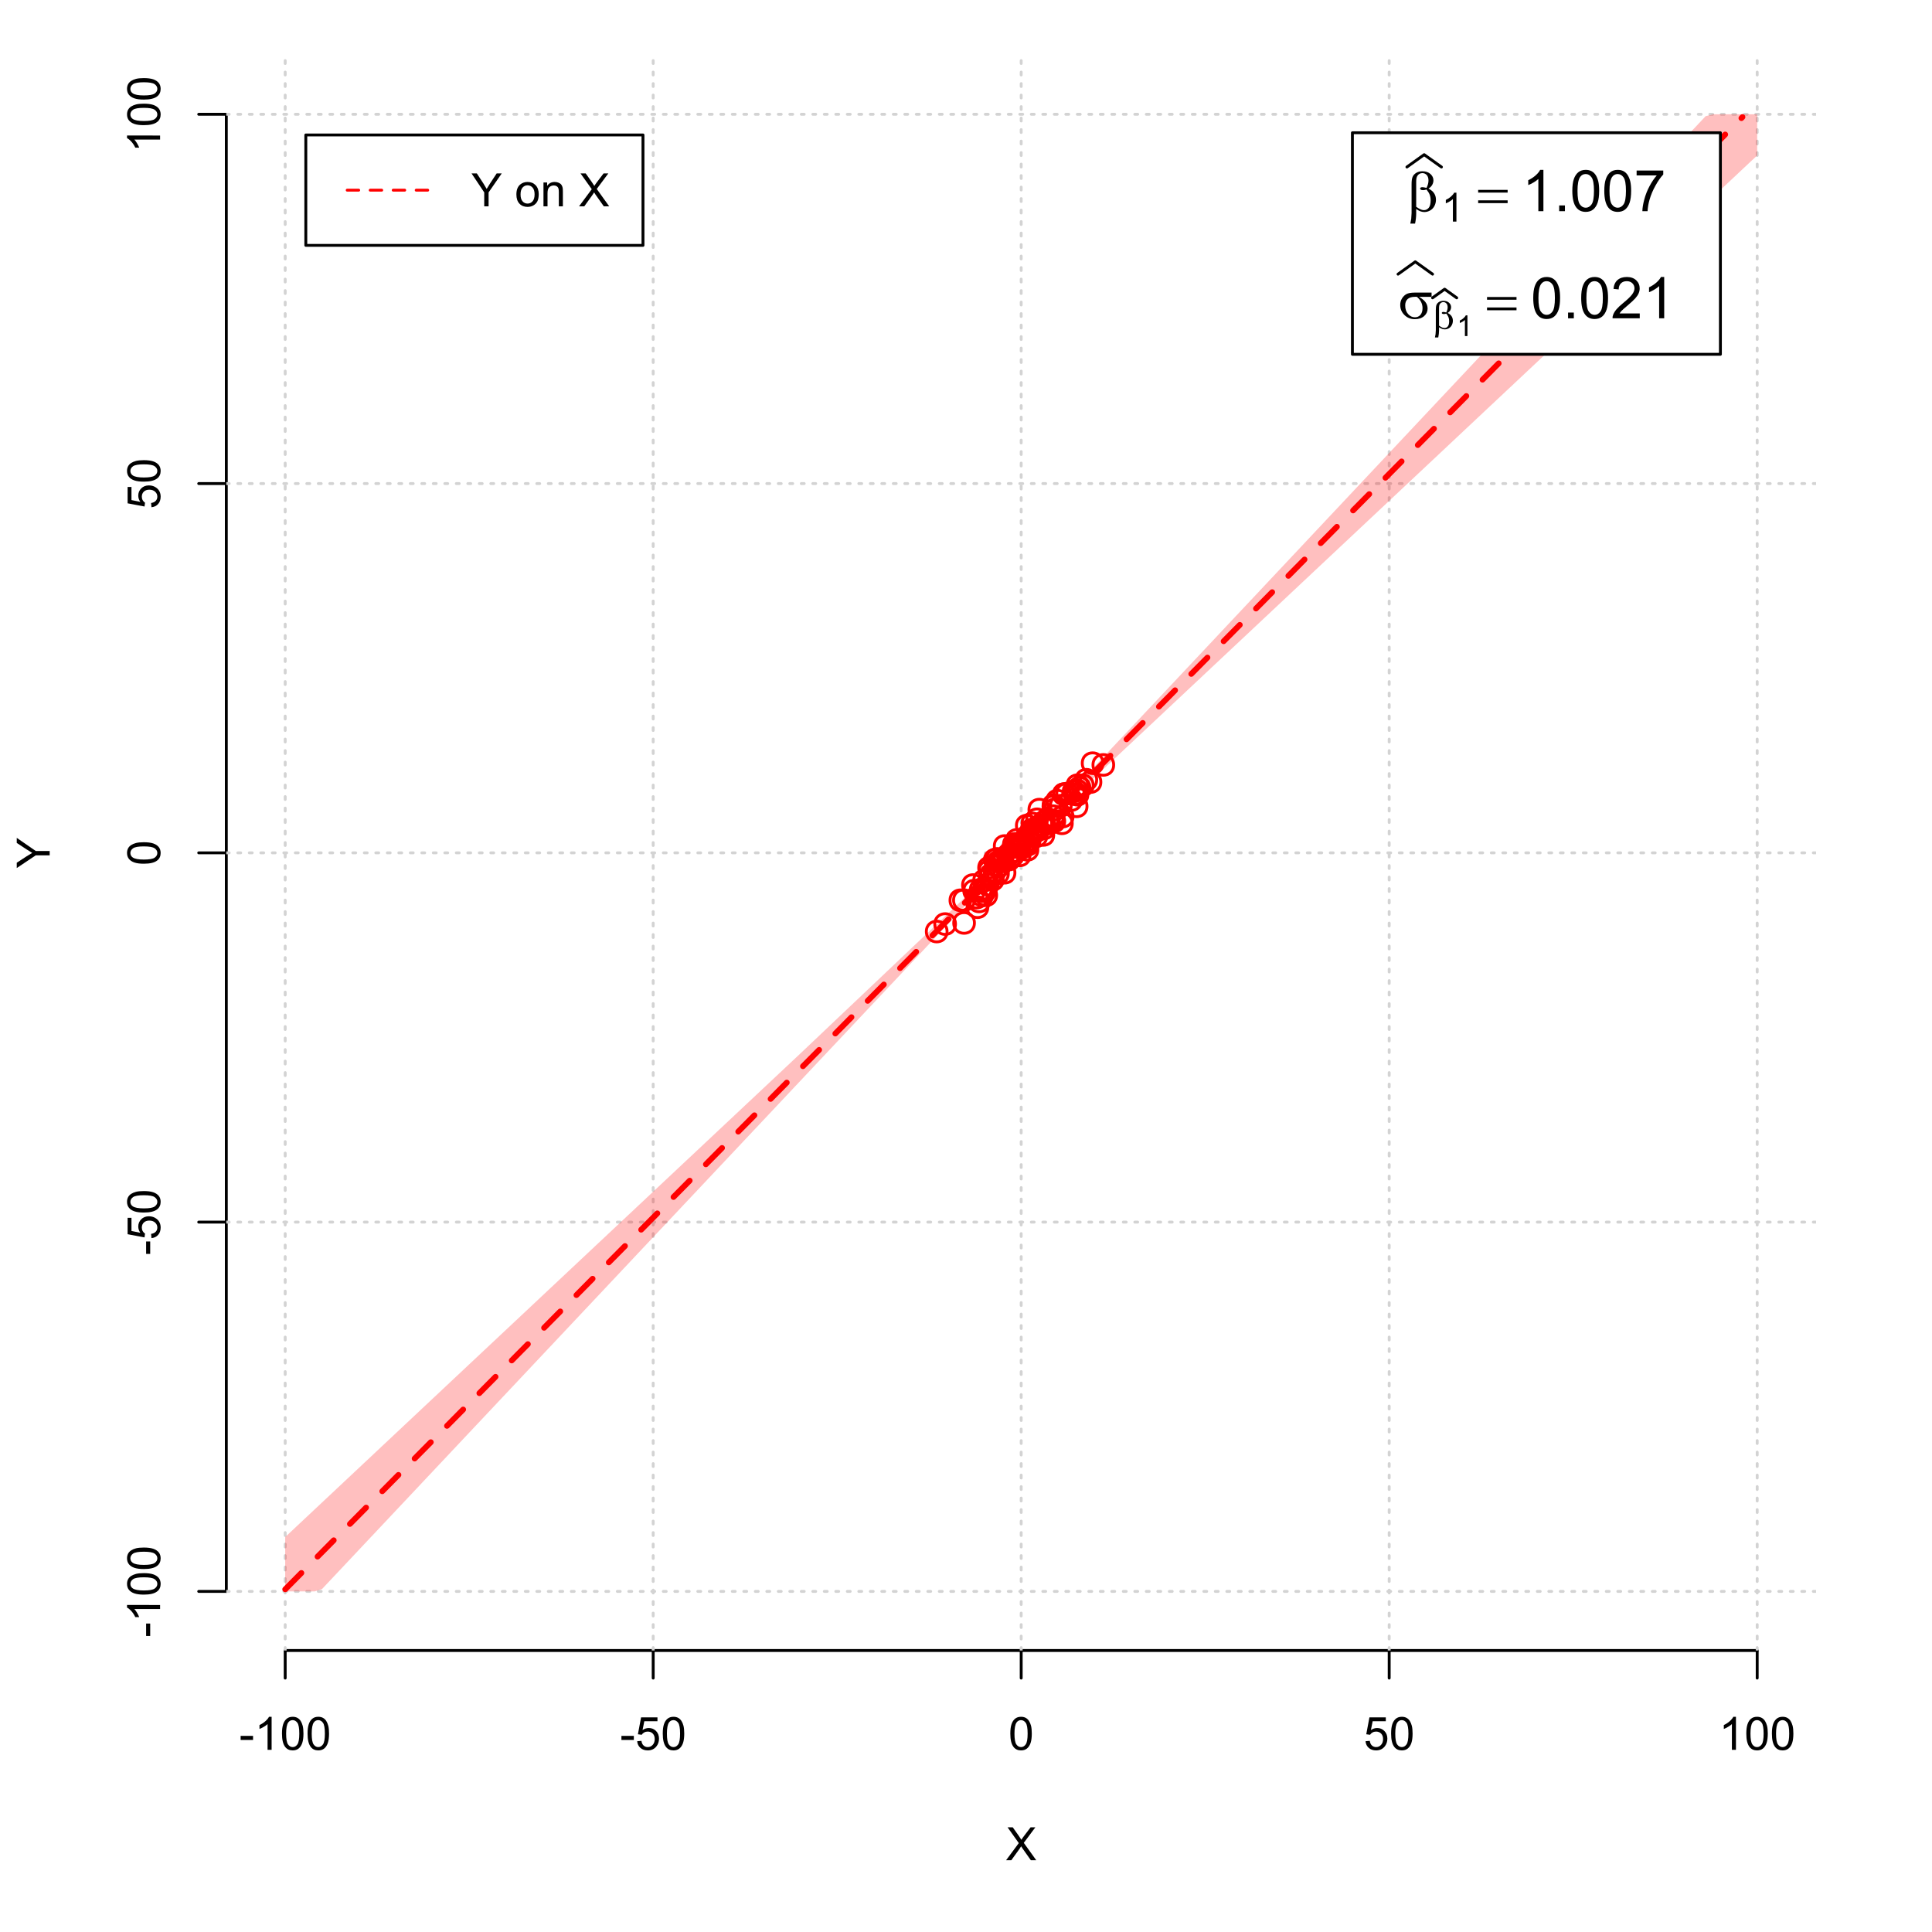 <?xml version="1.0" encoding="UTF-8"?>
<svg xmlns="http://www.w3.org/2000/svg" xmlns:xlink="http://www.w3.org/1999/xlink" width="504pt" height="504pt" viewBox="0 0 504 504" version="1.1">
<defs>
<g>
<symbol overflow="visible" id="glyph0-0">
<path style="stroke:none;" d="M 1.5 0 L 1.5 -7.5 L 7.5 -7.5 L 7.5 0 Z M 1.688 -0.188 L 7.312 -0.188 L 7.312 -7.312 L 1.688 -7.312 Z M 1.688 -0.188 "/>
</symbol>
<symbol overflow="visible" id="glyph0-1">
<path style="stroke:none;" d="M 0.055 0 L 3.375 -4.477 L 0.445 -8.59 L 1.797 -8.59 L 3.359 -6.387 C 3.68 -5.93 3.91 -5.578 4.047 -5.332 C 4.238 -5.645 4.465 -5.969 4.727 -6.312 L 6.457 -8.59 L 7.695 -8.59 L 4.676 -4.539 L 7.93 0 L 6.523 0 L 4.359 -3.062 C 4.238 -3.238 4.113 -3.43 3.984 -3.641 C 3.789 -3.324 3.652 -3.109 3.574 -2.992 L 1.418 0 Z M 0.055 0 "/>
</symbol>
<symbol overflow="visible" id="glyph0-2">
<path style="stroke:none;" d="M 0.383 -2.578 L 0.383 -3.641 L 3.621 -3.641 L 3.621 -2.578 Z M 0.383 -2.578 "/>
</symbol>
<symbol overflow="visible" id="glyph0-3">
<path style="stroke:none;" d="M 4.469 0 L 3.414 0 L 3.414 -6.719 C 3.16 -6.477 2.828 -6.234 2.414 -5.996 C 2 -5.75 1.629 -5.57 1.305 -5.449 L 1.305 -6.469 C 1.895 -6.742 2.41 -7.078 2.852 -7.477 C 3.293 -7.871 3.605 -8.254 3.789 -8.625 L 4.469 -8.625 Z M 4.469 0 "/>
</symbol>
<symbol overflow="visible" id="glyph0-4">
<path style="stroke:none;" d="M 0.5 -4.234 C 0.496 -5.246 0.602 -6.062 0.812 -6.688 C 1.02 -7.305 1.328 -7.785 1.742 -8.121 C 2.148 -8.457 2.668 -8.625 3.297 -8.625 C 3.758 -8.625 4.164 -8.531 4.512 -8.348 C 4.855 -8.16 5.141 -7.891 5.371 -7.543 C 5.594 -7.191 5.773 -6.766 5.906 -6.266 C 6.035 -5.762 6.098 -5.086 6.102 -4.234 C 6.098 -3.227 5.996 -2.414 5.789 -1.797 C 5.578 -1.176 5.266 -0.695 4.859 -0.359 C 4.445 -0.02 3.926 0.145 3.297 0.148 C 2.465 0.145 1.816 -0.148 1.348 -0.742 C 0.781 -1.457 0.496 -2.621 0.5 -4.234 Z M 1.582 -4.234 C 1.582 -2.824 1.746 -1.887 2.074 -1.418 C 2.402 -0.949 2.809 -0.715 3.297 -0.719 C 3.777 -0.715 4.184 -0.949 4.52 -1.422 C 4.848 -1.887 5.016 -2.824 5.016 -4.234 C 5.016 -5.648 4.848 -6.59 4.52 -7.055 C 4.184 -7.516 3.773 -7.746 3.289 -7.75 C 2.801 -7.746 2.414 -7.543 2.125 -7.137 C 1.762 -6.613 1.582 -5.645 1.582 -4.234 Z M 1.582 -4.234 "/>
</symbol>
<symbol overflow="visible" id="glyph0-5">
<path style="stroke:none;" d="M 0.5 -2.25 L 1.605 -2.344 C 1.684 -1.805 1.871 -1.398 2.176 -1.125 C 2.473 -0.852 2.836 -0.715 3.258 -0.719 C 3.766 -0.715 4.195 -0.906 4.547 -1.293 C 4.898 -1.672 5.074 -2.18 5.074 -2.82 C 5.074 -3.414 4.902 -3.891 4.566 -4.242 C 4.227 -4.59 3.785 -4.762 3.242 -4.766 C 2.898 -4.762 2.594 -4.684 2.32 -4.531 C 2.047 -4.375 1.832 -4.176 1.676 -3.93 L 0.688 -4.062 L 1.516 -8.473 L 5.789 -8.473 L 5.789 -7.465 L 2.359 -7.465 L 1.898 -5.156 C 2.414 -5.516 2.953 -5.695 3.523 -5.695 C 4.27 -5.695 4.902 -5.434 5.422 -4.914 C 5.934 -4.395 6.191 -3.727 6.195 -2.914 C 6.191 -2.133 5.965 -1.461 5.516 -0.898 C 4.961 -0.199 4.211 0.145 3.258 0.148 C 2.477 0.145 1.836 -0.07 1.344 -0.508 C 0.844 -0.941 0.562 -1.523 0.5 -2.25 Z M 0.5 -2.25 "/>
</symbol>
<symbol overflow="visible" id="glyph0-6">
<path style="stroke:none;" d="M 3.344 0 L 3.344 -3.641 L 0.035 -8.59 L 1.418 -8.59 L 3.109 -6 C 3.418 -5.516 3.711 -5.031 3.984 -4.547 C 4.242 -4.992 4.555 -5.496 4.922 -6.062 L 6.586 -8.59 L 7.91 -8.59 L 4.484 -3.641 L 4.484 0 Z M 3.344 0 "/>
</symbol>
<symbol overflow="visible" id="glyph0-7">
<path style="stroke:none;" d=""/>
</symbol>
<symbol overflow="visible" id="glyph0-8">
<path style="stroke:none;" d="M 0.398 -3.109 C 0.398 -4.262 0.719 -5.117 1.359 -5.672 C 1.895 -6.133 2.547 -6.363 3.316 -6.363 C 4.172 -6.363 4.871 -6.082 5.414 -5.52 C 5.953 -4.957 6.223 -4.184 6.227 -3.199 C 6.223 -2.398 6.102 -1.766 5.867 -1.309 C 5.625 -0.848 5.277 -0.492 4.82 -0.238 C 4.359 0.016 3.859 0.141 3.316 0.141 C 2.441 0.141 1.734 -0.137 1.203 -0.695 C 0.664 -1.254 0.398 -2.059 0.398 -3.109 Z M 1.484 -3.109 C 1.48 -2.309 1.656 -1.711 2.004 -1.32 C 2.348 -0.922 2.785 -0.727 3.316 -0.727 C 3.84 -0.727 4.273 -0.926 4.621 -1.324 C 4.969 -1.723 5.145 -2.328 5.145 -3.148 C 5.145 -3.914 4.969 -4.496 4.617 -4.895 C 4.266 -5.289 3.832 -5.488 3.316 -5.492 C 2.785 -5.488 2.348 -5.293 2.004 -4.898 C 1.656 -4.5 1.48 -3.902 1.484 -3.109 Z M 1.484 -3.109 "/>
</symbol>
<symbol overflow="visible" id="glyph0-9">
<path style="stroke:none;" d="M 0.789 0 L 0.789 -6.223 L 1.742 -6.223 L 1.742 -5.336 C 2.195 -6.02 2.855 -6.363 3.719 -6.363 C 4.09 -6.363 4.434 -6.293 4.754 -6.16 C 5.066 -6.023 5.305 -5.848 5.461 -5.633 C 5.617 -5.41 5.727 -5.152 5.789 -4.852 C 5.828 -4.656 5.848 -4.312 5.848 -3.828 L 5.848 0 L 4.793 0 L 4.793 -3.785 C 4.793 -4.215 4.75 -4.535 4.668 -4.75 C 4.586 -4.961 4.441 -5.129 4.234 -5.258 C 4.023 -5.383 3.777 -5.449 3.5 -5.449 C 3.047 -5.449 2.66 -5.305 2.332 -5.02 C 2.004 -4.734 1.84 -4.195 1.844 -3.398 L 1.844 0 Z M 0.789 0 "/>
</symbol>
<symbol overflow="visible" id="glyph1-0">
<path style="stroke:none;" d="M 0 -1.5 L -7.5 -1.5 L -7.5 -7.5 L 0 -7.5 Z M -0.188 -1.688 L -0.188 -7.312 L -7.312 -7.312 L -7.312 -1.688 Z M -0.188 -1.688 "/>
</symbol>
<symbol overflow="visible" id="glyph1-1">
<path style="stroke:none;" d="M 0 -3.344 L -3.641 -3.348 L -8.59 -0.035 L -8.59 -1.418 L -6 -3.113 C -5.516 -3.422 -5.031 -3.715 -4.547 -3.984 C -4.992 -4.242 -5.496 -4.555 -6.062 -4.922 L -8.59 -6.586 L -8.59 -7.91 L -3.637 -4.484 L 0 -4.484 Z M 0 -3.344 "/>
</symbol>
<symbol overflow="visible" id="glyph1-2">
<path style="stroke:none;" d="M -2.578 -0.383 L -3.641 -0.383 L -3.641 -3.621 L -2.578 -3.621 Z M -2.578 -0.383 "/>
</symbol>
<symbol overflow="visible" id="glyph1-3">
<path style="stroke:none;" d="M 0 -4.469 L 0 -3.414 L -6.719 -3.418 C -6.477 -3.16 -6.234 -2.828 -5.996 -2.418 C -5.75 -2.004 -5.57 -1.633 -5.449 -1.309 L -6.469 -1.309 C -6.742 -1.895 -7.078 -2.41 -7.477 -2.852 C -7.871 -3.293 -8.254 -3.605 -8.625 -3.793 L -8.625 -4.473 Z M 0 -4.469 "/>
</symbol>
<symbol overflow="visible" id="glyph1-4">
<path style="stroke:none;" d="M -4.234 -0.5 C -5.246 -0.496 -6.062 -0.602 -6.688 -0.812 C -7.305 -1.02 -7.785 -1.328 -8.121 -1.742 C -8.457 -2.152 -8.625 -2.672 -8.625 -3.301 C -8.625 -3.758 -8.531 -4.164 -8.348 -4.512 C -8.16 -4.859 -7.891 -5.145 -7.543 -5.371 C -7.191 -5.594 -6.766 -5.773 -6.266 -5.906 C -5.762 -6.035 -5.086 -6.098 -4.234 -6.102 C -3.223 -6.098 -2.41 -5.996 -1.793 -5.789 C -1.176 -5.578 -0.695 -5.266 -0.359 -4.859 C -0.02 -4.445 0.145 -3.926 0.148 -3.297 C 0.145 -2.465 -0.148 -1.816 -0.742 -1.348 C -1.457 -0.781 -2.621 -0.496 -4.234 -0.5 Z M -4.234 -1.582 C -2.824 -1.582 -1.887 -1.746 -1.418 -2.074 C -0.949 -2.402 -0.715 -2.809 -0.719 -3.297 C -0.715 -3.777 -0.949 -4.184 -1.422 -4.52 C -1.887 -4.848 -2.824 -5.016 -4.234 -5.016 C -5.648 -5.016 -6.59 -4.848 -7.055 -4.52 C -7.516 -4.188 -7.746 -3.777 -7.75 -3.289 C -7.746 -2.801 -7.543 -2.414 -7.137 -2.129 C -6.613 -1.762 -5.645 -1.582 -4.234 -1.582 Z M -4.234 -1.582 "/>
</symbol>
<symbol overflow="visible" id="glyph1-5">
<path style="stroke:none;" d="M -2.25 -0.5 L -2.344 -1.605 C -1.805 -1.684 -1.398 -1.871 -1.125 -2.176 C -0.852 -2.473 -0.715 -2.836 -0.719 -3.258 C -0.715 -3.766 -0.906 -4.195 -1.293 -4.547 C -1.672 -4.898 -2.18 -5.074 -2.816 -5.074 C -3.414 -5.074 -3.891 -4.902 -4.242 -4.566 C -4.59 -4.227 -4.762 -3.785 -4.766 -3.242 C -4.762 -2.898 -4.684 -2.594 -4.531 -2.32 C -4.375 -2.047 -4.176 -1.832 -3.93 -1.676 L -4.062 -0.688 L -8.473 -1.52 L -8.473 -5.789 L -7.465 -5.789 L -7.465 -2.363 L -5.156 -1.898 C -5.516 -2.414 -5.695 -2.953 -5.695 -3.523 C -5.695 -4.27 -5.434 -4.902 -4.914 -5.422 C -4.395 -5.934 -3.727 -6.191 -2.91 -6.195 C -2.133 -6.191 -1.461 -5.965 -0.895 -5.516 C -0.199 -4.961 0.145 -4.211 0.148 -3.258 C 0.145 -2.477 -0.07 -1.836 -0.508 -1.344 C -0.941 -0.848 -1.523 -0.566 -2.25 -0.5 Z M -2.25 -0.5 "/>
</symbol>
<symbol overflow="visible" id="glyph2-0">
<path style="stroke:none;" d="M 0.754 0 L 0.754 -9.375 L 8.254 -9.375 L 8.254 0 Z M 0.988 -0.234 L 8.02 -0.234 L 8.02 -9.141 L 0.988 -9.141 Z M 0.988 -0.234 "/>
</symbol>
<symbol overflow="visible" id="glyph2-1">
<path style="stroke:none;" d="M 2.418 -0.57 L 2.418 0.668 C 2.414 1.457 2.316 2.312 2.125 3.238 L 0.887 3.238 C 1.016 2.629 1.094 2.215 1.121 2 C 1.18 1.312 1.211 0.812 1.215 0.5 L 1.215 -6.988 C 1.211 -7.859 1.297 -8.508 1.473 -8.93 C 1.645 -9.352 1.957 -9.703 2.41 -9.988 C 2.859 -10.27 3.402 -10.41 4.035 -10.414 C 4.906 -10.41 5.605 -10.176 6.129 -9.711 C 6.652 -9.238 6.914 -8.684 6.914 -8.043 C 6.914 -7.625 6.805 -7.23 6.594 -6.855 C 6.379 -6.48 6.051 -6.156 5.609 -5.891 C 6.914 -5.262 7.57 -4.289 7.574 -2.973 C 7.57 -2.383 7.434 -1.836 7.164 -1.332 C 6.887 -0.82 6.512 -0.434 6.035 -0.172 C 5.555 0.094 5.059 0.223 4.555 0.227 C 4.227 0.223 3.906 0.168 3.586 0.059 C 3.266 -0.051 2.875 -0.258 2.418 -0.57 Z M 2.418 -1.148 C 2.891 -0.816 3.305 -0.578 3.656 -0.434 C 3.918 -0.324 4.18 -0.27 4.445 -0.27 C 4.938 -0.27 5.352 -0.473 5.688 -0.879 C 6.02 -1.285 6.188 -1.93 6.188 -2.82 C 6.188 -3.375 6.105 -3.863 5.949 -4.281 C 5.785 -4.695 5.508 -5.152 5.113 -5.656 C 4.773 -5.539 4.484 -5.484 4.242 -5.484 C 3.945 -5.484 3.738 -5.527 3.621 -5.617 C 3.5 -5.703 3.438 -5.797 3.441 -5.902 C 3.438 -5.992 3.484 -6.078 3.578 -6.152 C 3.668 -6.223 3.816 -6.258 4.027 -6.262 C 4.262 -6.258 4.625 -6.195 5.113 -6.07 C 5.453 -6.75 5.625 -7.391 5.625 -8 C 5.625 -8.609 5.473 -9.086 5.172 -9.426 C 4.867 -9.758 4.492 -9.926 4.043 -9.93 C 3.477 -9.926 3.035 -9.688 2.727 -9.215 C 2.516 -8.895 2.414 -8.383 2.418 -7.684 Z M 2.418 -1.148 "/>
</symbol>
<symbol overflow="visible" id="glyph2-2">
<path style="stroke:none;" d="M 0.27 -5.559 L 7.961 -5.559 L 7.961 -4.848 L 0.27 -4.848 Z M 0.27 -2.828 L 7.961 -2.828 L 7.961 -2.102 L 0.27 -2.102 Z M 0.27 -2.828 "/>
</symbol>
<symbol overflow="visible" id="glyph2-3">
<path style="stroke:none;" d="M 8.746 -5.602 L 5.465 -5.602 C 6.199 -5.191 6.758 -4.734 7.141 -4.238 C 7.52 -3.738 7.711 -3.164 7.711 -2.512 C 7.711 -1.758 7.406 -1.113 6.801 -0.578 C 6.195 -0.043 5.387 0.223 4.371 0.227 C 3.301 0.223 2.398 -0.137 1.668 -0.863 C 0.934 -1.59 0.566 -2.469 0.57 -3.5 C 0.566 -4.117 0.723 -4.68 1.031 -5.184 C 1.336 -5.688 1.723 -6.066 2.199 -6.324 C 2.668 -6.578 3.391 -6.707 4.367 -6.711 L 8.746 -6.711 Z M 4.914 -5.602 C 4.707 -5.605 4.551 -5.605 4.445 -5.609 C 3.566 -5.605 2.918 -5.41 2.5 -5.023 C 2.074 -4.629 1.863 -4.078 1.867 -3.367 C 1.863 -2.434 2.113 -1.684 2.621 -1.117 C 3.121 -0.551 3.719 -0.27 4.41 -0.27 C 4.984 -0.27 5.457 -0.473 5.828 -0.887 C 6.199 -1.297 6.387 -1.895 6.387 -2.672 C 6.387 -3.797 5.895 -4.773 4.914 -5.602 Z M 4.914 -5.602 "/>
</symbol>
<symbol overflow="visible" id="glyph3-0">
<path style="stroke:none;" d="M 1.312 0 L 1.312 -6.562 L 6.562 -6.562 L 6.562 0 Z M 1.477 -0.164 L 6.398 -0.164 L 6.398 -6.398 L 1.477 -6.398 Z M 1.477 -0.164 "/>
</symbol>
<symbol overflow="visible" id="glyph3-1">
<path style="stroke:none;" d="M 3.91 0 L 2.988 0 L 2.988 -5.879 C 2.766 -5.664 2.473 -5.453 2.113 -5.242 C 1.75 -5.027 1.426 -4.871 1.145 -4.77 L 1.145 -5.66 C 1.656 -5.902 2.109 -6.195 2.496 -6.539 C 2.883 -6.883 3.156 -7.219 3.316 -7.547 L 3.91 -7.547 Z M 3.91 0 "/>
</symbol>
<symbol overflow="visible" id="glyph4-0">
<path style="stroke:none;" d="M 1.875 0 L 1.875 -9.375 L 9.375 -9.375 L 9.375 0 Z M 2.109 -0.234 L 9.141 -0.234 L 9.141 -9.141 L 2.109 -9.141 Z M 2.109 -0.234 "/>
</symbol>
<symbol overflow="visible" id="glyph4-1">
<path style="stroke:none;" d="M 5.59 0 L 4.27 0 L 4.27 -8.402 C 3.949 -8.098 3.531 -7.793 3.02 -7.492 C 2.504 -7.188 2.043 -6.961 1.633 -6.812 L 1.633 -8.086 C 2.367 -8.43 3.012 -8.848 3.566 -9.344 C 4.117 -9.836 4.508 -10.316 4.738 -10.781 L 5.59 -10.781 Z M 5.59 0 "/>
</symbol>
<symbol overflow="visible" id="glyph4-2">
<path style="stroke:none;" d="M 1.363 0 L 1.363 -1.5 L 2.863 -1.5 L 2.863 0 Z M 1.363 0 "/>
</symbol>
<symbol overflow="visible" id="glyph4-3">
<path style="stroke:none;" d="M 0.621 -5.297 C 0.621 -6.562 0.75 -7.582 1.012 -8.359 C 1.273 -9.133 1.664 -9.73 2.18 -10.152 C 2.695 -10.57 3.344 -10.781 4.125 -10.781 C 4.699 -10.781 5.203 -10.664 5.641 -10.434 C 6.074 -10.199 6.434 -9.863 6.715 -9.43 C 6.996 -8.988 7.219 -8.457 7.383 -7.832 C 7.543 -7.203 7.621 -6.359 7.625 -5.297 C 7.621 -4.035 7.492 -3.016 7.234 -2.246 C 6.973 -1.469 6.586 -0.871 6.074 -0.449 C 5.559 -0.027 4.91 0.18 4.125 0.184 C 3.086 0.18 2.27 -0.188 1.684 -0.93 C 0.973 -1.82 0.621 -3.277 0.621 -5.297 Z M 1.977 -5.297 C 1.973 -3.531 2.18 -2.355 2.594 -1.777 C 3.004 -1.191 3.516 -0.902 4.125 -0.902 C 4.727 -0.902 5.234 -1.195 5.648 -1.781 C 6.062 -2.367 6.27 -3.539 6.27 -5.297 C 6.27 -7.062 6.062 -8.234 5.648 -8.816 C 5.234 -9.398 4.719 -9.691 4.109 -9.691 C 3.5 -9.691 3.02 -9.434 2.66 -8.922 C 2.203 -8.262 1.973 -7.055 1.977 -5.297 Z M 1.977 -5.297 "/>
</symbol>
<symbol overflow="visible" id="glyph4-4">
<path style="stroke:none;" d="M 0.711 -9.332 L 0.711 -10.598 L 7.66 -10.598 L 7.66 -9.574 C 6.973 -8.844 6.297 -7.875 5.629 -6.672 C 4.953 -5.465 4.434 -4.227 4.07 -2.953 C 3.805 -2.055 3.637 -1.07 3.566 0 L 2.211 0 C 2.223 -0.844 2.391 -1.863 2.711 -3.059 C 3.027 -4.254 3.48 -5.406 4.074 -6.52 C 4.664 -7.629 5.297 -8.566 5.969 -9.332 Z M 0.711 -9.332 "/>
</symbol>
<symbol overflow="visible" id="glyph4-5">
<path style="stroke:none;" d="M 7.551 -1.266 L 7.551 0 L 0.453 0 C 0.438 -0.316 0.492 -0.621 0.609 -0.914 C 0.789 -1.398 1.078 -1.875 1.477 -2.344 C 1.875 -2.812 2.449 -3.352 3.199 -3.969 C 4.367 -4.922 5.156 -5.68 5.566 -6.242 C 5.973 -6.797 6.176 -7.328 6.18 -7.828 C 6.176 -8.352 5.988 -8.793 5.621 -9.152 C 5.246 -9.512 4.762 -9.691 4.16 -9.691 C 3.523 -9.691 3.016 -9.5 2.637 -9.117 C 2.254 -8.734 2.059 -8.207 2.059 -7.535 L 0.703 -7.676 C 0.797 -8.684 1.145 -9.453 1.75 -9.984 C 2.355 -10.516 3.168 -10.781 4.188 -10.781 C 5.215 -10.781 6.031 -10.492 6.633 -9.922 C 7.234 -9.348 7.535 -8.641 7.535 -7.801 C 7.535 -7.367 7.445 -6.945 7.27 -6.531 C 7.094 -6.113 6.801 -5.676 6.395 -5.223 C 5.984 -4.762 5.309 -4.133 4.367 -3.332 C 3.57 -2.664 3.062 -2.215 2.84 -1.98 C 2.613 -1.742 2.43 -1.504 2.285 -1.266 Z M 7.551 -1.266 "/>
</symbol>
<symbol overflow="visible" id="glyph5-0">
<path style="stroke:none;" d="M 0.527 0 L 0.527 -6.562 L 5.777 -6.562 L 5.777 0 Z M 0.691 -0.164 L 5.613 -0.164 L 5.613 -6.398 L 0.691 -6.398 Z M 0.691 -0.164 "/>
</symbol>
<symbol overflow="visible" id="glyph5-1">
<path style="stroke:none;" d="M 1.691 -0.398 L 1.691 0.465 C 1.688 1.016 1.621 1.617 1.488 2.266 L 0.621 2.266 C 0.711 1.84 0.766 1.551 0.785 1.398 C 0.828 0.918 0.848 0.566 0.852 0.348 L 0.852 -4.891 C 0.848 -5.5 0.91 -5.953 1.031 -6.25 C 1.152 -6.543 1.371 -6.789 1.688 -6.992 C 2.004 -7.188 2.383 -7.289 2.824 -7.289 C 3.434 -7.289 3.922 -7.125 4.289 -6.797 C 4.656 -6.469 4.84 -6.078 4.84 -5.629 C 4.84 -5.336 4.766 -5.059 4.617 -4.801 C 4.469 -4.535 4.238 -4.309 3.926 -4.121 C 4.84 -3.68 5.297 -3 5.301 -2.082 C 5.297 -1.668 5.199 -1.285 5.012 -0.93 C 4.816 -0.574 4.555 -0.305 4.223 -0.117 C 3.887 0.066 3.543 0.156 3.188 0.16 C 2.957 0.156 2.73 0.117 2.508 0.039 C 2.281 -0.039 2.008 -0.184 1.691 -0.398 Z M 1.691 -0.805 C 2.02 -0.57 2.309 -0.402 2.559 -0.301 C 2.742 -0.223 2.926 -0.188 3.113 -0.191 C 3.453 -0.188 3.742 -0.328 3.98 -0.617 C 4.211 -0.898 4.328 -1.352 4.332 -1.973 C 4.328 -2.359 4.273 -2.699 4.164 -2.996 C 4.051 -3.285 3.855 -3.605 3.578 -3.957 C 3.34 -3.875 3.137 -3.836 2.969 -3.84 C 2.762 -3.836 2.617 -3.867 2.535 -3.93 C 2.449 -3.988 2.406 -4.055 2.41 -4.133 C 2.406 -4.195 2.441 -4.254 2.508 -4.305 C 2.57 -4.355 2.672 -4.383 2.82 -4.383 C 2.984 -4.383 3.238 -4.336 3.578 -4.25 C 3.816 -4.719 3.938 -5.168 3.938 -5.598 C 3.938 -6.027 3.828 -6.363 3.617 -6.598 C 3.402 -6.832 3.141 -6.949 2.828 -6.953 C 2.43 -6.949 2.121 -6.781 1.906 -6.449 C 1.758 -6.227 1.688 -5.871 1.691 -5.379 Z M 1.691 -0.805 "/>
</symbol>
<symbol overflow="visible" id="glyph6-0">
<path style="stroke:none;" d="M 0.938 0 L 0.938 -4.688 L 4.688 -4.688 L 4.688 0 Z M 1.055 -0.117 L 4.57 -0.117 L 4.57 -4.57 L 1.055 -4.57 Z M 1.055 -0.117 "/>
</symbol>
<symbol overflow="visible" id="glyph6-1">
<path style="stroke:none;" d="M 2.793 0 L 2.137 0 L 2.137 -4.199 C 1.977 -4.047 1.77 -3.895 1.512 -3.746 C 1.254 -3.59 1.02 -3.477 0.816 -3.406 L 0.816 -4.043 C 1.184 -4.215 1.508 -4.422 1.781 -4.672 C 2.055 -4.914 2.25 -5.156 2.371 -5.391 L 2.793 -5.391 Z M 2.793 0 "/>
</symbol>
</g>
<clipPath id="clip1">
  <path d="M 74 14.398 L 75 14.398 L 75 430.559 L 74 430.559 Z M 74 14.398 "/>
</clipPath>
<clipPath id="clip2">
  <path d="M 170 14.398 L 171 14.398 L 171 430.559 L 170 430.559 Z M 170 14.398 "/>
</clipPath>
<clipPath id="clip3">
  <path d="M 266 14.398 L 267 14.398 L 267 430.559 L 266 430.559 Z M 266 14.398 "/>
</clipPath>
<clipPath id="clip4">
  <path d="M 362 14.398 L 363 14.398 L 363 430.559 L 362 430.559 Z M 362 14.398 "/>
</clipPath>
<clipPath id="clip5">
  <path d="M 458 14.398 L 459 14.398 L 459 430.559 L 458 430.559 Z M 458 14.398 "/>
</clipPath>
<clipPath id="clip6">
  <path d="M 59.039 414 L 473.758 414 L 473.758 416 L 59.039 416 Z M 59.039 414 "/>
</clipPath>
<clipPath id="clip7">
  <path d="M 59.039 318 L 473.758 318 L 473.758 320 L 59.039 320 Z M 59.039 318 "/>
</clipPath>
<clipPath id="clip8">
  <path d="M 59.039 222 L 473.758 222 L 473.758 223 L 59.039 223 Z M 59.039 222 "/>
</clipPath>
<clipPath id="clip9">
  <path d="M 59.039 125 L 473.758 125 L 473.758 127 L 59.039 127 Z M 59.039 125 "/>
</clipPath>
<clipPath id="clip10">
  <path d="M 59.039 29 L 473.758 29 L 473.758 31 L 59.039 31 Z M 59.039 29 "/>
</clipPath>
</defs>
<g id="surface91">
<rect x="0" y="0" width="504" height="504" style="fill:rgb(100%,100%,100%);fill-opacity:1;stroke:none;"/>
<g style="fill:rgb(0%,0%,0%);fill-opacity:1;">
  <use xlink:href="#glyph0-1" x="262.398" y="485.281"/>
</g>
<g style="fill:rgb(0%,0%,0%);fill-opacity:1;">
  <use xlink:href="#glyph1-1" x="12.961" y="226.48"/>
</g>
<path style="fill:none;stroke-width:0.75;stroke-linecap:round;stroke-linejoin:round;stroke:rgb(0%,0%,0%);stroke-opacity:1;stroke-miterlimit:10;" d="M 74.398 430.559 L 458.398 430.559 "/>
<path style="fill:none;stroke-width:0.75;stroke-linecap:round;stroke-linejoin:round;stroke:rgb(0%,0%,0%);stroke-opacity:1;stroke-miterlimit:10;" d="M 74.398 430.559 L 74.398 437.762 "/>
<path style="fill:none;stroke-width:0.75;stroke-linecap:round;stroke-linejoin:round;stroke:rgb(0%,0%,0%);stroke-opacity:1;stroke-miterlimit:10;" d="M 170.398 430.559 L 170.398 437.762 "/>
<path style="fill:none;stroke-width:0.75;stroke-linecap:round;stroke-linejoin:round;stroke:rgb(0%,0%,0%);stroke-opacity:1;stroke-miterlimit:10;" d="M 266.398 430.559 L 266.398 437.762 "/>
<path style="fill:none;stroke-width:0.75;stroke-linecap:round;stroke-linejoin:round;stroke:rgb(0%,0%,0%);stroke-opacity:1;stroke-miterlimit:10;" d="M 362.398 430.559 L 362.398 437.762 "/>
<path style="fill:none;stroke-width:0.75;stroke-linecap:round;stroke-linejoin:round;stroke:rgb(0%,0%,0%);stroke-opacity:1;stroke-miterlimit:10;" d="M 458.398 430.559 L 458.398 437.762 "/>
<g style="fill:rgb(0%,0%,0%);fill-opacity:1;">
  <use xlink:href="#glyph0-2" x="62.391" y="456.48"/>
  <use xlink:href="#glyph0-3" x="66.387" y="456.48"/>
  <use xlink:href="#glyph0-4" x="73.061" y="456.48"/>
  <use xlink:href="#glyph0-4" x="79.734" y="456.48"/>
</g>
<g style="fill:rgb(0%,0%,0%);fill-opacity:1;">
  <use xlink:href="#glyph0-2" x="161.727" y="456.48"/>
  <use xlink:href="#glyph0-5" x="165.723" y="456.48"/>
  <use xlink:href="#glyph0-4" x="172.396" y="456.48"/>
</g>
<g style="fill:rgb(0%,0%,0%);fill-opacity:1;">
  <use xlink:href="#glyph0-4" x="263.062" y="456.48"/>
</g>
<g style="fill:rgb(0%,0%,0%);fill-opacity:1;">
  <use xlink:href="#glyph0-5" x="355.727" y="456.48"/>
  <use xlink:href="#glyph0-4" x="362.4" y="456.48"/>
</g>
<g style="fill:rgb(0%,0%,0%);fill-opacity:1;">
  <use xlink:href="#glyph0-3" x="448.387" y="456.48"/>
  <use xlink:href="#glyph0-4" x="455.061" y="456.48"/>
  <use xlink:href="#glyph0-4" x="461.734" y="456.48"/>
</g>
<path style="fill:none;stroke-width:0.75;stroke-linecap:round;stroke-linejoin:round;stroke:rgb(0%,0%,0%);stroke-opacity:1;stroke-miterlimit:10;" d="M 59.039 415.148 L 59.039 29.812 "/>
<path style="fill:none;stroke-width:0.75;stroke-linecap:round;stroke-linejoin:round;stroke:rgb(0%,0%,0%);stroke-opacity:1;stroke-miterlimit:10;" d="M 59.039 415.148 L 51.84 415.148 "/>
<path style="fill:none;stroke-width:0.75;stroke-linecap:round;stroke-linejoin:round;stroke:rgb(0%,0%,0%);stroke-opacity:1;stroke-miterlimit:10;" d="M 59.039 318.812 L 51.84 318.812 "/>
<path style="fill:none;stroke-width:0.75;stroke-linecap:round;stroke-linejoin:round;stroke:rgb(0%,0%,0%);stroke-opacity:1;stroke-miterlimit:10;" d="M 59.039 222.48 L 51.84 222.48 "/>
<path style="fill:none;stroke-width:0.75;stroke-linecap:round;stroke-linejoin:round;stroke:rgb(0%,0%,0%);stroke-opacity:1;stroke-miterlimit:10;" d="M 59.039 126.148 L 51.84 126.148 "/>
<path style="fill:none;stroke-width:0.75;stroke-linecap:round;stroke-linejoin:round;stroke:rgb(0%,0%,0%);stroke-opacity:1;stroke-miterlimit:10;" d="M 59.039 29.812 L 51.84 29.812 "/>
<g style="fill:rgb(0%,0%,0%);fill-opacity:1;">
  <use xlink:href="#glyph1-2" x="41.762" y="427.156"/>
  <use xlink:href="#glyph1-3" x="41.762" y="423.16"/>
  <use xlink:href="#glyph1-4" x="41.762" y="416.486"/>
  <use xlink:href="#glyph1-4" x="41.762" y="409.812"/>
</g>
<g style="fill:rgb(0%,0%,0%);fill-opacity:1;">
  <use xlink:href="#glyph1-2" x="41.762" y="327.484"/>
  <use xlink:href="#glyph1-5" x="41.762" y="323.488"/>
  <use xlink:href="#glyph1-4" x="41.762" y="316.814"/>
</g>
<g style="fill:rgb(0%,0%,0%);fill-opacity:1;">
  <use xlink:href="#glyph1-4" x="41.762" y="225.816"/>
</g>
<g style="fill:rgb(0%,0%,0%);fill-opacity:1;">
  <use xlink:href="#glyph1-5" x="41.762" y="132.82"/>
  <use xlink:href="#glyph1-4" x="41.762" y="126.146"/>
</g>
<g style="fill:rgb(0%,0%,0%);fill-opacity:1;">
  <use xlink:href="#glyph1-3" x="41.762" y="39.824"/>
  <use xlink:href="#glyph1-4" x="41.762" y="33.15"/>
  <use xlink:href="#glyph1-4" x="41.762" y="26.477"/>
</g>
<g clip-path="url(#clip1)" clip-rule="nonzero">
<path style="fill:none;stroke-width:0.75;stroke-linecap:round;stroke-linejoin:round;stroke:rgb(82.745%,82.745%,82.745%);stroke-opacity:1;stroke-dasharray:0.75,2.25;stroke-miterlimit:10;" d="M 74.398 430.559 L 74.398 14.398 "/>
</g>
<g clip-path="url(#clip2)" clip-rule="nonzero">
<path style="fill:none;stroke-width:0.75;stroke-linecap:round;stroke-linejoin:round;stroke:rgb(82.745%,82.745%,82.745%);stroke-opacity:1;stroke-dasharray:0.75,2.25;stroke-miterlimit:10;" d="M 170.398 430.559 L 170.398 14.398 "/>
</g>
<g clip-path="url(#clip3)" clip-rule="nonzero">
<path style="fill:none;stroke-width:0.75;stroke-linecap:round;stroke-linejoin:round;stroke:rgb(82.745%,82.745%,82.745%);stroke-opacity:1;stroke-dasharray:0.75,2.25;stroke-miterlimit:10;" d="M 266.398 430.559 L 266.398 14.398 "/>
</g>
<g clip-path="url(#clip4)" clip-rule="nonzero">
<path style="fill:none;stroke-width:0.75;stroke-linecap:round;stroke-linejoin:round;stroke:rgb(82.745%,82.745%,82.745%);stroke-opacity:1;stroke-dasharray:0.75,2.25;stroke-miterlimit:10;" d="M 362.398 430.559 L 362.398 14.398 "/>
</g>
<g clip-path="url(#clip5)" clip-rule="nonzero">
<path style="fill:none;stroke-width:0.75;stroke-linecap:round;stroke-linejoin:round;stroke:rgb(82.745%,82.745%,82.745%);stroke-opacity:1;stroke-dasharray:0.75,2.25;stroke-miterlimit:10;" d="M 458.398 430.559 L 458.398 14.398 "/>
</g>
<g clip-path="url(#clip6)" clip-rule="nonzero">
<path style="fill:none;stroke-width:0.75;stroke-linecap:round;stroke-linejoin:round;stroke:rgb(82.745%,82.745%,82.745%);stroke-opacity:1;stroke-dasharray:0.75,2.25;stroke-miterlimit:10;" d="M 59.039 415.148 L 473.762 415.148 "/>
</g>
<g clip-path="url(#clip7)" clip-rule="nonzero">
<path style="fill:none;stroke-width:0.75;stroke-linecap:round;stroke-linejoin:round;stroke:rgb(82.745%,82.745%,82.745%);stroke-opacity:1;stroke-dasharray:0.75,2.25;stroke-miterlimit:10;" d="M 59.039 318.812 L 473.762 318.812 "/>
</g>
<g clip-path="url(#clip8)" clip-rule="nonzero">
<path style="fill:none;stroke-width:0.75;stroke-linecap:round;stroke-linejoin:round;stroke:rgb(82.745%,82.745%,82.745%);stroke-opacity:1;stroke-dasharray:0.75,2.25;stroke-miterlimit:10;" d="M 59.039 222.48 L 473.762 222.48 "/>
</g>
<g clip-path="url(#clip9)" clip-rule="nonzero">
<path style="fill:none;stroke-width:0.75;stroke-linecap:round;stroke-linejoin:round;stroke:rgb(82.745%,82.745%,82.745%);stroke-opacity:1;stroke-dasharray:0.75,2.25;stroke-miterlimit:10;" d="M 59.039 126.148 L 473.762 126.148 "/>
</g>
<g clip-path="url(#clip10)" clip-rule="nonzero">
<path style="fill:none;stroke-width:0.75;stroke-linecap:round;stroke-linejoin:round;stroke:rgb(82.745%,82.745%,82.745%);stroke-opacity:1;stroke-dasharray:0.75,2.25;stroke-miterlimit:10;" d="M 59.039 29.812 L 473.762 29.812 "/>
</g>
<path style=" stroke:none;fill-rule:nonzero;fill:rgb(100%,0%,0%);fill-opacity:0.251;" d="M 74.398 415.148 L 74.398 400.973 L 76.32 399.172 L 78.238 397.367 L 80.16 395.566 L 82.078 393.766 L 84 391.961 L 85.922 390.16 L 87.84 388.359 L 89.762 386.555 L 91.68 384.754 L 93.602 382.949 L 95.52 381.148 L 97.441 379.348 L 99.359 377.543 L 101.281 375.742 L 103.199 373.941 L 105.121 372.137 L 107.039 370.336 L 108.961 368.535 L 110.879 366.73 L 112.801 364.93 L 114.719 363.129 L 116.641 361.324 L 118.559 359.523 L 120.48 357.723 L 122.398 355.918 L 124.32 354.117 L 126.238 352.316 L 128.16 350.512 L 130.078 348.711 L 132 346.91 L 133.922 345.105 L 135.84 343.305 L 137.762 341.504 L 139.68 339.699 L 141.602 337.898 L 143.52 336.094 L 145.441 334.293 L 147.359 332.492 L 149.281 330.688 L 151.199 328.887 L 153.121 327.086 L 155.039 325.281 L 156.961 323.48 L 158.879 321.68 L 160.801 319.875 L 162.719 318.074 L 164.641 316.273 L 166.559 314.469 L 168.48 312.668 L 170.398 310.867 L 172.32 309.062 L 174.238 307.262 L 176.16 305.461 L 178.078 303.656 L 181.922 300.055 L 183.84 298.25 L 185.762 296.449 L 187.68 294.645 L 189.602 292.844 L 191.52 291.043 L 193.441 289.238 L 195.359 287.438 L 197.281 285.637 L 199.199 283.832 L 201.121 282.031 L 203.039 280.23 L 204.961 278.426 L 206.879 276.625 L 208.801 274.82 L 210.719 273 L 212.641 271.18 L 214.559 269.359 L 216.48 267.539 L 218.398 265.719 L 220.32 263.902 L 222.238 262.082 L 224.16 260.262 L 226.078 258.441 L 229.922 254.801 L 231.84 252.98 L 233.762 251.16 L 235.68 249.34 L 237.602 247.52 L 239.52 245.699 L 241.441 243.879 L 243.359 242.059 L 245.281 240.238 L 247.199 238.418 L 249.121 236.598 L 251.039 234.777 L 252.961 232.957 L 254.879 231.137 L 256.801 229.316 L 258.719 227.496 L 260.641 225.676 L 262.559 223.832 L 264.48 221.938 L 266.398 219.992 L 268.32 218.008 L 270.238 216.02 L 272.16 214.035 L 274.078 212.051 L 276 210.062 L 277.922 208.062 L 279.84 206.02 L 281.762 203.977 L 283.68 201.934 L 285.602 199.891 L 287.52 197.848 L 289.441 195.805 L 291.359 193.762 L 293.281 191.719 L 295.199 189.672 L 297.121 187.629 L 299.039 185.586 L 300.961 183.543 L 302.879 181.5 L 304.801 179.457 L 306.719 177.414 L 308.641 175.371 L 310.559 173.328 L 312.48 171.285 L 314.398 169.242 L 316.32 167.199 L 318.238 165.152 L 320.16 163.109 L 322.078 161.066 L 325.922 156.98 L 327.84 154.938 L 329.762 152.895 L 331.68 150.852 L 333.602 148.809 L 335.52 146.766 L 337.441 144.723 L 339.359 142.68 L 341.281 140.633 L 343.199 138.59 L 345.121 136.547 L 347.039 134.504 L 348.961 132.461 L 350.879 130.418 L 352.801 128.375 L 354.719 126.332 L 356.641 124.289 L 358.559 122.246 L 360.48 120.203 L 362.398 118.16 L 364.32 116.113 L 366.238 114.07 L 368.16 112.027 L 370.078 109.984 L 373.922 105.898 L 375.84 103.855 L 377.762 101.812 L 379.68 99.77 L 381.602 97.727 L 383.52 95.684 L 385.441 93.641 L 387.359 91.594 L 389.281 89.551 L 391.199 87.508 L 393.121 85.465 L 395.039 83.422 L 396.961 81.379 L 398.879 79.336 L 400.801 77.293 L 402.719 75.25 L 404.641 73.207 L 406.559 71.164 L 408.48 69.121 L 410.398 67.074 L 412.32 65.031 L 414.238 62.988 L 416.16 60.945 L 418.078 58.902 L 421.922 54.816 L 423.84 52.773 L 425.762 50.73 L 427.68 48.688 L 429.602 46.645 L 431.52 44.602 L 433.441 42.555 L 435.359 40.512 L 437.281 38.469 L 439.199 36.426 L 441.121 34.383 L 443.039 32.34 L 444.961 30.297 L 446.879 29.812 L 458.398 29.812 L 458.398 40.547 L 456.48 42.348 L 454.559 44.148 L 452.641 45.953 L 450.719 47.754 L 448.801 49.555 L 446.879 51.359 L 444.961 53.16 L 443.039 54.961 L 441.121 56.766 L 439.199 58.566 L 437.281 60.367 L 435.359 62.172 L 433.441 63.973 L 431.52 65.773 L 429.602 67.578 L 427.68 69.379 L 425.762 71.184 L 423.84 72.984 L 421.922 74.785 L 420 76.59 L 418.078 78.391 L 416.16 80.191 L 414.238 81.996 L 412.32 83.797 L 410.398 85.598 L 408.48 87.402 L 406.559 89.203 L 404.641 91.004 L 402.719 92.809 L 400.801 94.609 L 398.879 96.41 L 396.961 98.215 L 395.039 100.016 L 393.121 101.816 L 391.199 103.621 L 389.281 105.422 L 387.359 107.223 L 385.441 109.027 L 383.52 110.828 L 381.602 112.629 L 379.68 114.434 L 377.762 116.234 L 375.84 118.039 L 373.922 119.84 L 372 121.641 L 370.078 123.445 L 368.16 125.246 L 366.238 127.047 L 364.32 128.852 L 362.398 130.652 L 360.48 132.453 L 358.559 134.258 L 356.641 136.059 L 354.719 137.859 L 352.801 139.664 L 350.879 141.465 L 348.961 143.266 L 347.039 145.07 L 345.121 146.871 L 343.199 148.672 L 341.281 150.477 L 339.359 152.277 L 337.441 154.078 L 335.52 155.883 L 333.602 157.684 L 331.68 159.488 L 329.762 161.289 L 327.84 163.09 L 325.922 164.895 L 322.078 168.496 L 320.16 170.301 L 318.238 172.102 L 316.32 173.902 L 314.398 175.707 L 312.48 177.508 L 310.559 179.309 L 308.641 181.113 L 306.719 182.914 L 304.801 184.715 L 302.879 186.52 L 300.961 188.32 L 299.039 190.121 L 297.121 191.926 L 295.199 193.727 L 293.281 195.527 L 291.359 197.332 L 289.441 199.133 L 287.52 200.934 L 285.602 202.738 L 283.68 204.539 L 281.762 206.344 L 279.84 208.145 L 277.922 209.945 L 274.078 213.555 L 272.16 215.438 L 270.238 217.324 L 268.32 219.207 L 266.398 221.09 L 264.48 223.008 L 262.559 224.969 L 260.641 226.988 L 258.719 229.008 L 256.801 231.027 L 254.879 233.047 L 252.961 235.066 L 251.039 237.086 L 249.121 239.109 L 247.199 241.148 L 245.281 243.188 L 243.359 245.227 L 241.441 247.266 L 239.52 249.309 L 237.602 251.348 L 235.68 253.387 L 233.762 255.426 L 231.84 257.465 L 229.922 259.508 L 226.078 263.586 L 224.16 265.625 L 222.238 267.664 L 220.32 269.707 L 218.398 271.746 L 216.48 273.785 L 214.559 275.824 L 212.641 277.863 L 210.719 279.906 L 208.801 281.945 L 206.879 283.984 L 204.961 286.023 L 203.039 288.066 L 201.121 290.105 L 199.199 292.145 L 197.281 294.184 L 195.359 296.223 L 193.441 298.266 L 191.52 300.305 L 189.602 302.344 L 187.68 304.383 L 185.762 306.422 L 183.84 308.465 L 181.922 310.504 L 178.078 314.582 L 176.16 316.621 L 174.238 318.664 L 172.32 320.703 L 170.398 322.742 L 168.48 324.781 L 166.559 326.82 L 164.641 328.863 L 162.719 330.902 L 160.801 332.941 L 158.879 334.98 L 156.961 337.023 L 155.039 339.062 L 153.121 341.102 L 151.199 343.141 L 149.281 345.18 L 147.359 347.223 L 145.441 349.262 L 143.52 351.301 L 141.602 353.34 L 139.68 355.379 L 137.762 357.422 L 135.84 359.461 L 133.922 361.5 L 130.078 365.578 L 128.16 367.621 L 126.238 369.66 L 124.32 371.699 L 122.398 373.738 L 120.48 375.777 L 118.559 377.82 L 116.641 379.859 L 114.719 381.898 L 112.801 383.938 L 110.879 385.977 L 108.961 388.02 L 107.039 390.059 L 105.121 392.098 L 103.199 394.137 L 101.281 396.18 L 99.359 398.219 L 97.441 400.258 L 95.52 402.297 L 93.602 404.336 L 91.68 406.379 L 89.762 408.418 L 87.84 410.457 L 85.922 412.496 L 84 414.535 L 82.078 415.148 Z M 74.398 415.148 "/>
<path style="fill:none;stroke-width:0.75;stroke-linecap:round;stroke-linejoin:round;stroke:rgb(100%,0%,0%);stroke-opacity:1;stroke-miterlimit:10;" d="M 274.473 215.309 C 274.473 218.906 269.07 218.906 269.07 215.309 C 269.07 211.707 274.473 211.707 274.473 215.309 "/>
<path style="fill:none;stroke-width:0.75;stroke-linecap:round;stroke-linejoin:round;stroke:rgb(100%,0%,0%);stroke-opacity:1;stroke-miterlimit:10;" d="M 259.98 233.527 C 259.98 237.129 254.578 237.129 254.578 233.527 C 254.578 229.93 259.98 229.93 259.98 233.527 "/>
<path style="fill:none;stroke-width:0.75;stroke-linecap:round;stroke-linejoin:round;stroke:rgb(100%,0%,0%);stroke-opacity:1;stroke-miterlimit:10;" d="M 273.051 218.145 C 273.051 221.742 267.648 221.742 267.648 218.145 C 267.648 214.543 273.051 214.543 273.051 218.145 "/>
<path style="fill:none;stroke-width:0.75;stroke-linecap:round;stroke-linejoin:round;stroke:rgb(100%,0%,0%);stroke-opacity:1;stroke-miterlimit:10;" d="M 263.445 225.863 C 263.445 229.461 258.043 229.461 258.043 225.863 C 258.043 222.262 263.445 222.262 263.445 225.863 "/>
<path style="fill:none;stroke-width:0.75;stroke-linecap:round;stroke-linejoin:round;stroke:rgb(100%,0%,0%);stroke-opacity:1;stroke-miterlimit:10;" d="M 271.148 219.566 C 271.148 223.168 265.75 223.168 265.75 219.566 C 265.75 215.969 271.148 215.969 271.148 219.566 "/>
<path style="fill:none;stroke-width:0.75;stroke-linecap:round;stroke-linejoin:round;stroke:rgb(100%,0%,0%);stroke-opacity:1;stroke-miterlimit:10;" d="M 269.465 221.047 C 269.465 224.648 264.066 224.648 264.066 221.047 C 264.066 217.449 269.465 217.449 269.465 221.047 "/>
<path style="fill:none;stroke-width:0.75;stroke-linecap:round;stroke-linejoin:round;stroke:rgb(100%,0%,0%);stroke-opacity:1;stroke-miterlimit:10;" d="M 283.562 210.348 C 283.562 213.949 278.164 213.949 278.164 210.348 C 278.164 206.746 283.562 206.746 283.562 210.348 "/>
<path style="fill:none;stroke-width:0.75;stroke-linecap:round;stroke-linejoin:round;stroke:rgb(100%,0%,0%);stroke-opacity:1;stroke-miterlimit:10;" d="M 282.777 206.461 C 282.777 210.062 277.375 210.062 277.375 206.461 C 277.375 202.863 282.777 202.863 282.777 206.461 "/>
<path style="fill:none;stroke-width:0.75;stroke-linecap:round;stroke-linejoin:round;stroke:rgb(100%,0%,0%);stroke-opacity:1;stroke-miterlimit:10;" d="M 266.328 223.523 C 266.328 227.121 260.926 227.121 260.926 223.523 C 260.926 219.922 266.328 219.922 266.328 223.523 "/>
<path style="fill:none;stroke-width:0.75;stroke-linecap:round;stroke-linejoin:round;stroke:rgb(100%,0%,0%);stroke-opacity:1;stroke-miterlimit:10;" d="M 273.242 213.727 C 273.242 217.328 267.84 217.328 267.84 213.727 C 267.84 210.129 273.242 210.129 273.242 213.727 "/>
<path style="fill:none;stroke-width:0.75;stroke-linecap:round;stroke-linejoin:round;stroke:rgb(100%,0%,0%);stroke-opacity:1;stroke-miterlimit:10;" d="M 258.898 233.598 C 258.898 237.199 253.496 237.199 253.496 233.598 C 253.496 229.996 258.898 229.996 258.898 233.598 "/>
<path style="fill:none;stroke-width:0.75;stroke-linecap:round;stroke-linejoin:round;stroke:rgb(100%,0%,0%);stroke-opacity:1;stroke-miterlimit:10;" d="M 270.734 221.691 C 270.734 225.289 265.336 225.289 265.336 221.691 C 265.336 218.09 270.734 218.09 270.734 221.691 "/>
<path style="fill:none;stroke-width:0.75;stroke-linecap:round;stroke-linejoin:round;stroke:rgb(100%,0%,0%);stroke-opacity:1;stroke-miterlimit:10;" d="M 256.516 230.879 C 256.516 234.48 251.113 234.48 251.113 230.879 C 251.113 227.281 256.516 227.281 256.516 230.879 "/>
<path style="fill:none;stroke-width:0.75;stroke-linecap:round;stroke-linejoin:round;stroke:rgb(100%,0%,0%);stroke-opacity:1;stroke-miterlimit:10;" d="M 262.184 227.328 C 262.184 230.926 256.781 230.926 256.781 227.328 C 256.781 223.727 262.184 223.727 262.184 227.328 "/>
<path style="fill:none;stroke-width:0.75;stroke-linecap:round;stroke-linejoin:round;stroke:rgb(100%,0%,0%);stroke-opacity:1;stroke-miterlimit:10;" d="M 268.691 223.145 C 268.691 226.746 263.293 226.746 263.293 223.145 C 263.293 219.543 268.691 219.543 268.691 223.145 "/>
<path style="fill:none;stroke-width:0.75;stroke-linecap:round;stroke-linejoin:round;stroke:rgb(100%,0%,0%);stroke-opacity:1;stroke-miterlimit:10;" d="M 267.82 220.121 C 267.82 223.723 262.422 223.723 262.422 220.121 C 262.422 216.523 267.82 216.523 267.82 220.121 "/>
<path style="fill:none;stroke-width:0.75;stroke-linecap:round;stroke-linejoin:round;stroke:rgb(100%,0%,0%);stroke-opacity:1;stroke-miterlimit:10;" d="M 267.449 220.965 C 267.449 224.562 262.051 224.562 262.051 220.965 C 262.051 217.363 267.449 217.363 267.449 220.965 "/>
<path style="fill:none;stroke-width:0.75;stroke-linecap:round;stroke-linejoin:round;stroke:rgb(100%,0%,0%);stroke-opacity:1;stroke-miterlimit:10;" d="M 277.91 211.152 C 277.91 214.754 272.512 214.754 272.512 211.152 C 272.512 207.555 277.91 207.555 277.91 211.152 "/>
<path style="fill:none;stroke-width:0.75;stroke-linecap:round;stroke-linejoin:round;stroke:rgb(100%,0%,0%);stroke-opacity:1;stroke-miterlimit:10;" d="M 276.188 214.613 C 276.188 218.211 270.785 218.211 270.785 214.613 C 270.785 211.012 276.188 211.012 276.188 214.613 "/>
<path style="fill:none;stroke-width:0.75;stroke-linecap:round;stroke-linejoin:round;stroke:rgb(100%,0%,0%);stroke-opacity:1;stroke-miterlimit:10;" d="M 263.043 227.867 C 263.043 231.469 257.641 231.469 257.641 227.867 C 257.641 224.27 263.043 224.27 263.043 227.867 "/>
<path style="fill:none;stroke-width:0.75;stroke-linecap:round;stroke-linejoin:round;stroke:rgb(100%,0%,0%);stroke-opacity:1;stroke-miterlimit:10;" d="M 268.055 220.895 C 268.055 224.496 262.656 224.496 262.656 220.895 C 262.656 217.293 268.055 217.293 268.055 220.895 "/>
<path style="fill:none;stroke-width:0.75;stroke-linecap:round;stroke-linejoin:round;stroke:rgb(100%,0%,0%);stroke-opacity:1;stroke-miterlimit:10;" d="M 284.32 205.5 C 284.32 209.098 278.918 209.098 278.918 205.5 C 278.918 201.898 284.32 201.898 284.32 205.5 "/>
<path style="fill:none;stroke-width:0.75;stroke-linecap:round;stroke-linejoin:round;stroke:rgb(100%,0%,0%);stroke-opacity:1;stroke-miterlimit:10;" d="M 270.902 218.238 C 270.902 221.84 265.504 221.84 265.504 218.238 C 265.504 214.637 270.902 214.637 270.902 218.238 "/>
<path style="fill:none;stroke-width:0.75;stroke-linecap:round;stroke-linejoin:round;stroke:rgb(100%,0%,0%);stroke-opacity:1;stroke-miterlimit:10;" d="M 271.949 217.551 C 271.949 221.148 266.547 221.148 266.547 217.551 C 266.547 213.949 271.949 213.949 271.949 217.551 "/>
<path style="fill:none;stroke-width:0.75;stroke-linecap:round;stroke-linejoin:round;stroke:rgb(100%,0%,0%);stroke-opacity:1;stroke-miterlimit:10;" d="M 271.348 219.023 C 271.348 222.625 265.949 222.625 265.949 219.023 C 265.949 215.426 271.348 215.426 271.348 219.023 "/>
<path style="fill:none;stroke-width:0.75;stroke-linecap:round;stroke-linejoin:round;stroke:rgb(100%,0%,0%);stroke-opacity:1;stroke-miterlimit:10;" d="M 277.395 214.188 C 277.395 217.785 271.992 217.785 271.992 214.188 C 271.992 210.586 277.395 210.586 277.395 214.188 "/>
<path style="fill:none;stroke-width:0.75;stroke-linecap:round;stroke-linejoin:round;stroke:rgb(100%,0%,0%);stroke-opacity:1;stroke-miterlimit:10;" d="M 270.055 219.652 C 270.055 223.254 264.652 223.254 264.652 219.652 C 264.652 216.055 270.055 216.055 270.055 219.652 "/>
<path style="fill:none;stroke-width:0.75;stroke-linecap:round;stroke-linejoin:round;stroke:rgb(100%,0%,0%);stroke-opacity:1;stroke-miterlimit:10;" d="M 266.055 222.688 C 266.055 226.285 260.652 226.285 260.652 222.688 C 260.652 219.086 266.055 219.086 266.055 222.688 "/>
<path style="fill:none;stroke-width:0.75;stroke-linecap:round;stroke-linejoin:round;stroke:rgb(100%,0%,0%);stroke-opacity:1;stroke-miterlimit:10;" d="M 266.898 223.164 C 266.898 226.766 261.5 226.766 261.5 223.164 C 261.5 219.562 266.898 219.562 266.898 223.164 "/>
<path style="fill:none;stroke-width:0.75;stroke-linecap:round;stroke-linejoin:round;stroke:rgb(100%,0%,0%);stroke-opacity:1;stroke-miterlimit:10;" d="M 247.059 243.008 C 247.059 246.609 241.656 246.609 241.656 243.008 C 241.656 239.41 247.059 239.41 247.059 243.008 "/>
<path style="fill:none;stroke-width:0.75;stroke-linecap:round;stroke-linejoin:round;stroke:rgb(100%,0%,0%);stroke-opacity:1;stroke-miterlimit:10;" d="M 265.926 224.227 C 265.926 227.828 260.527 227.828 260.527 224.227 C 260.527 220.629 265.926 220.629 265.926 224.227 "/>
<path style="fill:none;stroke-width:0.75;stroke-linecap:round;stroke-linejoin:round;stroke:rgb(100%,0%,0%);stroke-opacity:1;stroke-miterlimit:10;" d="M 270.758 220.387 C 270.758 223.984 265.359 223.984 265.359 220.387 C 265.359 216.785 270.758 216.785 270.758 220.387 "/>
<path style="fill:none;stroke-width:0.75;stroke-linecap:round;stroke-linejoin:round;stroke:rgb(100%,0%,0%);stroke-opacity:1;stroke-miterlimit:10;" d="M 276.434 214.824 C 276.434 218.426 271.031 218.426 271.031 214.824 C 271.031 211.223 276.434 211.223 276.434 214.824 "/>
<path style="fill:none;stroke-width:0.75;stroke-linecap:round;stroke-linejoin:round;stroke:rgb(100%,0%,0%);stroke-opacity:1;stroke-miterlimit:10;" d="M 279.719 214.777 C 279.719 218.375 274.316 218.375 274.316 214.777 C 274.316 211.176 279.719 211.176 279.719 214.777 "/>
<path style="fill:none;stroke-width:0.75;stroke-linecap:round;stroke-linejoin:round;stroke:rgb(100%,0%,0%);stroke-opacity:1;stroke-miterlimit:10;" d="M 262.227 224.305 C 262.227 227.906 256.828 227.906 256.828 224.305 C 256.828 220.703 262.227 220.703 262.227 224.305 "/>
<path style="fill:none;stroke-width:0.75;stroke-linecap:round;stroke-linejoin:round;stroke:rgb(100%,0%,0%);stroke-opacity:1;stroke-miterlimit:10;" d="M 283.785 207.309 C 283.785 210.91 278.383 210.91 278.383 207.309 C 278.383 203.707 283.785 203.707 283.785 207.309 "/>
<path style="fill:none;stroke-width:0.75;stroke-linecap:round;stroke-linejoin:round;stroke:rgb(100%,0%,0%);stroke-opacity:1;stroke-miterlimit:10;" d="M 275.098 216.07 C 275.098 219.672 269.695 219.672 269.695 216.07 C 269.695 212.473 275.098 212.473 275.098 216.07 "/>
<path style="fill:none;stroke-width:0.75;stroke-linecap:round;stroke-linejoin:round;stroke:rgb(100%,0%,0%);stroke-opacity:1;stroke-miterlimit:10;" d="M 276.031 213.84 C 276.031 217.441 270.633 217.441 270.633 213.84 C 270.633 210.242 276.031 210.242 276.031 213.84 "/>
<path style="fill:none;stroke-width:0.75;stroke-linecap:round;stroke-linejoin:round;stroke:rgb(100%,0%,0%);stroke-opacity:1;stroke-miterlimit:10;" d="M 257.691 236.66 C 257.691 240.262 252.293 240.262 252.293 236.66 C 252.293 233.059 257.691 233.059 257.691 236.66 "/>
<path style="fill:none;stroke-width:0.75;stroke-linecap:round;stroke-linejoin:round;stroke:rgb(100%,0%,0%);stroke-opacity:1;stroke-miterlimit:10;" d="M 290.523 199.543 C 290.523 203.141 285.125 203.141 285.125 199.543 C 285.125 195.941 290.523 195.941 290.523 199.543 "/>
<path style="fill:none;stroke-width:0.75;stroke-linecap:round;stroke-linejoin:round;stroke:rgb(100%,0%,0%);stroke-opacity:1;stroke-miterlimit:10;" d="M 268.746 220.496 C 268.746 224.098 263.344 224.098 263.344 220.496 C 263.344 216.895 268.746 216.895 268.746 220.496 "/>
<path style="fill:none;stroke-width:0.75;stroke-linecap:round;stroke-linejoin:round;stroke:rgb(100%,0%,0%);stroke-opacity:1;stroke-miterlimit:10;" d="M 262.824 224.062 C 262.824 227.66 257.426 227.66 257.426 224.062 C 257.426 220.461 262.824 220.461 262.824 224.062 "/>
<path style="fill:none;stroke-width:0.75;stroke-linecap:round;stroke-linejoin:round;stroke:rgb(100%,0%,0%);stroke-opacity:1;stroke-miterlimit:10;" d="M 280.211 207.199 C 280.211 210.797 274.809 210.797 274.809 207.199 C 274.809 203.598 280.211 203.598 280.211 207.199 "/>
<path style="fill:none;stroke-width:0.75;stroke-linecap:round;stroke-linejoin:round;stroke:rgb(100%,0%,0%);stroke-opacity:1;stroke-miterlimit:10;" d="M 264 224.199 C 264 227.797 258.602 227.797 258.602 224.199 C 258.602 220.598 264 220.598 264 224.199 "/>
<path style="fill:none;stroke-width:0.75;stroke-linecap:round;stroke-linejoin:round;stroke:rgb(100%,0%,0%);stroke-opacity:1;stroke-miterlimit:10;" d="M 283.766 204.844 C 283.766 208.445 278.367 208.445 278.367 204.844 C 278.367 201.246 283.766 201.246 283.766 204.844 "/>
<path style="fill:none;stroke-width:0.75;stroke-linecap:round;stroke-linejoin:round;stroke:rgb(100%,0%,0%);stroke-opacity:1;stroke-miterlimit:10;" d="M 265.621 223.195 C 265.621 226.793 260.219 226.793 260.219 223.195 C 260.219 219.594 265.621 219.594 265.621 223.195 "/>
<path style="fill:none;stroke-width:0.75;stroke-linecap:round;stroke-linejoin:round;stroke:rgb(100%,0%,0%);stroke-opacity:1;stroke-miterlimit:10;" d="M 256.832 232.348 C 256.832 235.949 251.43 235.949 251.43 232.348 C 251.43 228.746 256.832 228.746 256.832 232.348 "/>
<path style="fill:none;stroke-width:0.75;stroke-linecap:round;stroke-linejoin:round;stroke:rgb(100%,0%,0%);stroke-opacity:1;stroke-miterlimit:10;" d="M 286.09 203.414 C 286.09 207.016 280.691 207.016 280.691 203.414 C 280.691 199.812 286.09 199.812 286.09 203.414 "/>
<path style="fill:none;stroke-width:0.75;stroke-linecap:round;stroke-linejoin:round;stroke:rgb(100%,0%,0%);stroke-opacity:1;stroke-miterlimit:10;" d="M 267.105 220.91 C 267.105 224.508 261.707 224.508 261.707 220.91 C 261.707 217.309 267.105 217.309 267.105 220.91 "/>
<path style="fill:none;stroke-width:0.75;stroke-linecap:round;stroke-linejoin:round;stroke:rgb(100%,0%,0%);stroke-opacity:1;stroke-miterlimit:10;" d="M 275.977 213.703 C 275.977 217.305 270.574 217.305 270.574 213.703 C 270.574 210.105 275.977 210.105 275.977 213.703 "/>
<path style="fill:none;stroke-width:0.75;stroke-linecap:round;stroke-linejoin:round;stroke:rgb(100%,0%,0%);stroke-opacity:1;stroke-miterlimit:10;" d="M 271.844 216.445 C 271.844 220.047 266.445 220.047 266.445 216.445 C 266.445 212.848 271.844 212.848 271.844 216.445 "/>
<path style="fill:none;stroke-width:0.75;stroke-linecap:round;stroke-linejoin:round;stroke:rgb(100%,0%,0%);stroke-opacity:1;stroke-miterlimit:10;" d="M 279.918 213.016 C 279.918 216.617 274.516 216.617 274.516 213.016 C 274.516 209.418 279.918 209.418 279.918 213.016 "/>
<path style="fill:none;stroke-width:0.75;stroke-linecap:round;stroke-linejoin:round;stroke:rgb(100%,0%,0%);stroke-opacity:1;stroke-miterlimit:10;" d="M 261.691 229.488 C 261.691 233.09 256.289 233.09 256.289 229.488 C 256.289 225.887 261.691 225.887 261.691 229.488 "/>
<path style="fill:none;stroke-width:0.75;stroke-linecap:round;stroke-linejoin:round;stroke:rgb(100%,0%,0%);stroke-opacity:1;stroke-miterlimit:10;" d="M 268.648 220.914 C 268.648 224.516 263.246 224.516 263.246 220.914 C 263.246 217.312 268.648 217.312 268.648 220.914 "/>
<path style="fill:none;stroke-width:0.75;stroke-linecap:round;stroke-linejoin:round;stroke:rgb(100%,0%,0%);stroke-opacity:1;stroke-miterlimit:10;" d="M 283.094 207.148 C 283.094 210.75 277.695 210.75 277.695 207.148 C 277.695 203.551 283.094 203.551 283.094 207.148 "/>
<path style="fill:none;stroke-width:0.75;stroke-linecap:round;stroke-linejoin:round;stroke:rgb(100%,0%,0%);stroke-opacity:1;stroke-miterlimit:10;" d="M 260.34 230.77 C 260.34 234.367 254.941 234.367 254.941 230.77 C 254.941 227.168 260.34 227.168 260.34 230.77 "/>
<path style="fill:none;stroke-width:0.75;stroke-linecap:round;stroke-linejoin:round;stroke:rgb(100%,0%,0%);stroke-opacity:1;stroke-miterlimit:10;" d="M 249.258 241.055 C 249.258 244.656 243.859 244.656 243.859 241.055 C 243.859 237.457 249.258 237.457 249.258 241.055 "/>
<path style="fill:none;stroke-width:0.75;stroke-linecap:round;stroke-linejoin:round;stroke:rgb(100%,0%,0%);stroke-opacity:1;stroke-miterlimit:10;" d="M 267.195 220.246 C 267.195 223.848 261.797 223.848 261.797 220.246 C 261.797 216.648 267.195 216.648 267.195 220.246 "/>
<path style="fill:none;stroke-width:0.75;stroke-linecap:round;stroke-linejoin:round;stroke:rgb(100%,0%,0%);stroke-opacity:1;stroke-miterlimit:10;" d="M 258.539 232.074 C 258.539 235.676 253.141 235.676 253.141 232.074 C 253.141 228.477 258.539 228.477 258.539 232.074 "/>
<path style="fill:none;stroke-width:0.75;stroke-linecap:round;stroke-linejoin:round;stroke:rgb(100%,0%,0%);stroke-opacity:1;stroke-miterlimit:10;" d="M 273.559 216.473 C 273.559 220.07 268.16 220.07 268.16 216.473 C 268.16 212.871 273.559 212.871 273.559 216.473 "/>
<path style="fill:none;stroke-width:0.75;stroke-linecap:round;stroke-linejoin:round;stroke:rgb(100%,0%,0%);stroke-opacity:1;stroke-miterlimit:10;" d="M 264.758 227.672 C 264.758 231.273 259.359 231.273 259.359 227.672 C 259.359 224.074 264.758 224.074 264.758 227.672 "/>
<path style="fill:none;stroke-width:0.75;stroke-linecap:round;stroke-linejoin:round;stroke:rgb(100%,0%,0%);stroke-opacity:1;stroke-miterlimit:10;" d="M 282.145 208.711 C 282.145 212.312 276.742 212.312 276.742 208.711 C 276.742 205.113 282.145 205.113 282.145 208.711 "/>
<path style="fill:none;stroke-width:0.75;stroke-linecap:round;stroke-linejoin:round;stroke:rgb(100%,0%,0%);stroke-opacity:1;stroke-miterlimit:10;" d="M 275.027 214.449 C 275.027 218.047 269.625 218.047 269.625 214.449 C 269.625 210.848 275.027 210.848 275.027 214.449 "/>
<path style="fill:none;stroke-width:0.75;stroke-linecap:round;stroke-linejoin:round;stroke:rgb(100%,0%,0%);stroke-opacity:1;stroke-miterlimit:10;" d="M 287.734 199.094 C 287.734 202.695 282.332 202.695 282.332 199.094 C 282.332 195.492 287.734 195.492 287.734 199.094 "/>
<path style="fill:none;stroke-width:0.75;stroke-linecap:round;stroke-linejoin:round;stroke:rgb(100%,0%,0%);stroke-opacity:1;stroke-miterlimit:10;" d="M 283.559 206.152 C 283.559 209.754 278.156 209.754 278.156 206.152 C 278.156 202.555 283.559 202.555 283.559 206.152 "/>
<path style="fill:none;stroke-width:0.75;stroke-linecap:round;stroke-linejoin:round;stroke:rgb(100%,0%,0%);stroke-opacity:1;stroke-miterlimit:10;" d="M 257.477 234.156 C 257.477 237.758 252.074 237.758 252.074 234.156 C 252.074 230.559 257.477 230.559 257.477 234.156 "/>
<path style="fill:none;stroke-width:0.75;stroke-linecap:round;stroke-linejoin:round;stroke:rgb(100%,0%,0%);stroke-opacity:1;stroke-miterlimit:10;" d="M 279.434 210.191 C 279.434 213.789 274.035 213.789 274.035 210.191 C 274.035 206.59 279.434 206.59 279.434 210.191 "/>
<path style="fill:none;stroke-width:0.75;stroke-linecap:round;stroke-linejoin:round;stroke:rgb(100%,0%,0%);stroke-opacity:1;stroke-miterlimit:10;" d="M 278.508 208.867 C 278.508 212.469 273.109 212.469 273.109 208.867 C 273.109 205.27 278.508 205.27 278.508 208.867 "/>
<path style="fill:none;stroke-width:0.75;stroke-linecap:round;stroke-linejoin:round;stroke:rgb(100%,0%,0%);stroke-opacity:1;stroke-miterlimit:10;" d="M 274.879 217.812 C 274.879 221.41 269.48 221.41 269.48 217.812 C 269.48 214.211 274.879 214.211 274.879 217.812 "/>
<path style="fill:none;stroke-width:0.75;stroke-linecap:round;stroke-linejoin:round;stroke:rgb(100%,0%,0%);stroke-opacity:1;stroke-miterlimit:10;" d="M 277.742 214.219 C 277.742 217.816 272.344 217.816 272.344 214.219 C 272.344 210.617 277.742 210.617 277.742 214.219 "/>
<path style="fill:none;stroke-width:0.75;stroke-linecap:round;stroke-linejoin:round;stroke:rgb(100%,0%,0%);stroke-opacity:1;stroke-miterlimit:10;" d="M 273.105 216.715 C 273.105 220.316 267.707 220.316 267.707 216.715 C 267.707 213.113 273.105 213.113 273.105 216.715 "/>
<path style="fill:none;stroke-width:0.75;stroke-linecap:round;stroke-linejoin:round;stroke:rgb(100%,0%,0%);stroke-opacity:1;stroke-miterlimit:10;" d="M 285.172 204.855 C 285.172 208.457 279.77 208.457 279.77 204.855 C 279.77 201.254 285.172 201.254 285.172 204.855 "/>
<path style="fill:none;stroke-width:0.75;stroke-linecap:round;stroke-linejoin:round;stroke:rgb(100%,0%,0%);stroke-opacity:1;stroke-miterlimit:10;" d="M 280.344 207.148 C 280.344 210.75 274.941 210.75 274.941 207.148 C 274.941 203.551 280.344 203.551 280.344 207.148 "/>
<path style="fill:none;stroke-width:0.75;stroke-linecap:round;stroke-linejoin:round;stroke:rgb(100%,0%,0%);stroke-opacity:1;stroke-miterlimit:10;" d="M 287.176 204.02 C 287.176 207.621 281.773 207.621 281.773 204.02 C 281.773 200.422 287.176 200.422 287.176 204.02 "/>
<path style="fill:none;stroke-width:0.75;stroke-linecap:round;stroke-linejoin:round;stroke:rgb(100%,0%,0%);stroke-opacity:1;stroke-miterlimit:10;" d="M 261.227 228.188 C 261.227 231.789 255.828 231.789 255.828 228.188 C 255.828 224.586 261.227 224.586 261.227 228.188 "/>
<path style="fill:none;stroke-width:0.75;stroke-linecap:round;stroke-linejoin:round;stroke:rgb(100%,0%,0%);stroke-opacity:1;stroke-miterlimit:10;" d="M 263.211 224.77 C 263.211 228.371 257.812 228.371 257.812 224.77 C 257.812 221.172 263.211 221.172 263.211 224.77 "/>
<path style="fill:none;stroke-width:0.75;stroke-linecap:round;stroke-linejoin:round;stroke:rgb(100%,0%,0%);stroke-opacity:1;stroke-miterlimit:10;" d="M 277.461 212.914 C 277.461 216.516 272.062 216.516 272.062 212.914 C 272.062 209.316 277.461 209.316 277.461 212.914 "/>
<path style="fill:none;stroke-width:0.75;stroke-linecap:round;stroke-linejoin:round;stroke:rgb(100%,0%,0%);stroke-opacity:1;stroke-miterlimit:10;" d="M 270.559 215.359 C 270.559 218.961 265.16 218.961 265.16 215.359 C 265.16 211.758 270.559 211.758 270.559 215.359 "/>
<path style="fill:none;stroke-width:0.75;stroke-linecap:round;stroke-linejoin:round;stroke:rgb(100%,0%,0%);stroke-opacity:1;stroke-miterlimit:10;" d="M 258.109 235.148 C 258.109 238.75 252.707 238.75 252.707 235.148 C 252.707 231.547 258.109 231.547 258.109 235.148 "/>
<path style="fill:none;stroke-width:0.75;stroke-linecap:round;stroke-linejoin:round;stroke:rgb(100%,0%,0%);stroke-opacity:1;stroke-miterlimit:10;" d="M 273.824 211.207 C 273.824 214.805 268.426 214.805 268.426 211.207 C 268.426 207.605 273.824 207.605 273.824 211.207 "/>
<path style="fill:none;stroke-width:0.75;stroke-linecap:round;stroke-linejoin:round;stroke:rgb(100%,0%,0%);stroke-opacity:1;stroke-miterlimit:10;" d="M 253.23 234.855 C 253.23 238.453 247.832 238.453 247.832 234.855 C 247.832 231.254 253.23 231.254 253.23 234.855 "/>
<path style="fill:none;stroke-width:0.75;stroke-linecap:round;stroke-linejoin:round;stroke:rgb(100%,0%,0%);stroke-opacity:1;stroke-miterlimit:10;" d="M 270.711 218.176 C 270.711 221.777 265.312 221.777 265.312 218.176 C 265.312 214.574 270.711 214.574 270.711 218.176 "/>
<path style="fill:none;stroke-width:0.75;stroke-linecap:round;stroke-linejoin:round;stroke:rgb(100%,0%,0%);stroke-opacity:1;stroke-miterlimit:10;" d="M 272.047 216.906 C 272.047 220.508 266.645 220.508 266.645 216.906 C 266.645 213.305 272.047 213.305 272.047 216.906 "/>
<path style="fill:none;stroke-width:0.75;stroke-linecap:round;stroke-linejoin:round;stroke:rgb(100%,0%,0%);stroke-opacity:1;stroke-miterlimit:10;" d="M 264.789 220.699 C 264.789 224.301 259.391 224.301 259.391 220.699 C 259.391 217.098 264.789 217.098 264.789 220.699 "/>
<path style="fill:none;stroke-width:0.75;stroke-linecap:round;stroke-linejoin:round;stroke:rgb(100%,0%,0%);stroke-opacity:1;stroke-miterlimit:10;" d="M 260.715 226.375 C 260.715 229.977 255.312 229.977 255.312 226.375 C 255.312 222.773 260.715 222.773 260.715 226.375 "/>
<path style="fill:none;stroke-width:0.75;stroke-linecap:round;stroke-linejoin:round;stroke:rgb(100%,0%,0%);stroke-opacity:1;stroke-miterlimit:10;" d="M 259.23 232.312 C 259.23 235.91 253.832 235.91 253.832 232.312 C 253.832 228.711 259.23 228.711 259.23 232.312 "/>
<path style="fill:none;stroke-width:0.75;stroke-linecap:round;stroke-linejoin:round;stroke:rgb(100%,0%,0%);stroke-opacity:1;stroke-miterlimit:10;" d="M 260.906 229.023 C 260.906 232.621 255.508 232.621 255.508 229.023 C 255.508 225.422 260.906 225.422 260.906 229.023 "/>
<path style="fill:none;stroke-width:0.75;stroke-linecap:round;stroke-linejoin:round;stroke:rgb(100%,0%,0%);stroke-opacity:1;stroke-miterlimit:10;" d="M 277.496 210.348 C 277.496 213.949 272.098 213.949 272.098 210.348 C 272.098 206.75 277.496 206.75 277.496 210.348 "/>
<path style="fill:none;stroke-width:0.75;stroke-linecap:round;stroke-linejoin:round;stroke:rgb(100%,0%,0%);stroke-opacity:1;stroke-miterlimit:10;" d="M 272.98 216.02 C 272.98 219.621 267.578 219.621 267.578 216.02 C 267.578 212.418 272.98 212.418 272.98 216.02 "/>
<path style="fill:none;stroke-width:0.75;stroke-linecap:round;stroke-linejoin:round;stroke:rgb(100%,0%,0%);stroke-opacity:1;stroke-miterlimit:10;" d="M 272.012 214.812 C 272.012 218.41 266.613 218.41 266.613 214.812 C 266.613 211.211 272.012 211.211 272.012 214.812 "/>
<path style="fill:none;stroke-width:0.75;stroke-linecap:round;stroke-linejoin:round;stroke:rgb(100%,0%,0%);stroke-opacity:1;stroke-miterlimit:10;" d="M 259.555 232.512 C 259.555 236.109 254.156 236.109 254.156 232.512 C 254.156 228.91 259.555 228.91 259.555 232.512 "/>
<path style="fill:none;stroke-width:0.75;stroke-linecap:round;stroke-linejoin:round;stroke:rgb(100%,0%,0%);stroke-opacity:1;stroke-miterlimit:10;" d="M 259.422 229.727 C 259.422 233.324 254.023 233.324 254.023 229.727 C 254.023 226.125 259.422 226.125 259.422 229.727 "/>
<path style="fill:none;stroke-width:0.75;stroke-linecap:round;stroke-linejoin:round;stroke:rgb(100%,0%,0%);stroke-opacity:1;stroke-miterlimit:10;" d="M 268 219.09 C 268 222.691 262.602 222.691 262.602 219.09 C 262.602 215.492 268 215.492 268 219.09 "/>
<path style="fill:none;stroke-width:0.75;stroke-linecap:round;stroke-linejoin:round;stroke:rgb(100%,0%,0%);stroke-opacity:1;stroke-miterlimit:10;" d="M 254.16 234.832 C 254.16 238.434 248.758 238.434 248.758 234.832 C 248.758 231.23 254.16 231.23 254.16 234.832 "/>
<path style="fill:none;stroke-width:0.75;stroke-linecap:round;stroke-linejoin:round;stroke:rgb(100%,0%,0%);stroke-opacity:1;stroke-miterlimit:10;" d="M 281.078 207.023 C 281.078 210.625 275.68 210.625 275.68 207.023 C 275.68 203.426 281.078 203.426 281.078 207.023 "/>
<path style="fill:none;stroke-width:0.75;stroke-linecap:round;stroke-linejoin:round;stroke:rgb(100%,0%,0%);stroke-opacity:1;stroke-miterlimit:10;" d="M 254.199 240.766 C 254.199 244.363 248.801 244.363 248.801 240.766 C 248.801 237.164 254.199 237.164 254.199 240.766 "/>
<path style="fill:none;stroke-width:0.75;stroke-linecap:round;stroke-linejoin:round;stroke:rgb(100%,0%,0%);stroke-opacity:1;stroke-miterlimit:10;" d="M 267.125 222.074 C 267.125 225.676 261.727 225.676 261.727 222.074 C 261.727 218.477 267.125 218.477 267.125 222.074 "/>
<path style="fill:none;stroke-width:0.75;stroke-linecap:round;stroke-linejoin:round;stroke:rgb(100%,0%,0%);stroke-opacity:1;stroke-miterlimit:10;" d="M 260.836 227.148 C 260.836 230.75 255.438 230.75 255.438 227.148 C 255.438 223.551 260.836 223.551 260.836 227.148 "/>
<path style="fill:none;stroke-width:0.75;stroke-linecap:round;stroke-linejoin:round;stroke:rgb(100%,0%,0%);stroke-opacity:1;stroke-miterlimit:10;" d="M 264.27 224.711 C 264.27 228.312 258.871 228.312 258.871 224.711 C 258.871 221.109 264.27 221.109 264.27 224.711 "/>
<path style="fill:none;stroke-width:0.75;stroke-linecap:round;stroke-linejoin:round;stroke:rgb(100%,0%,0%);stroke-opacity:1;stroke-miterlimit:10;" d="M 277.539 210.059 C 277.539 213.656 272.141 213.656 272.141 210.059 C 272.141 206.457 277.539 206.457 277.539 210.059 "/>
<path style="fill:none;stroke-width:1.5;stroke-linecap:round;stroke-linejoin:round;stroke:rgb(100%,0%,0%);stroke-opacity:1;stroke-dasharray:6,6;stroke-miterlimit:10;" d="M 74.398 414.605 L 76.32 412.664 L 78.238 410.727 L 80.16 408.785 L 82.078 406.844 L 84 404.906 L 85.922 402.965 L 87.84 401.027 L 89.762 399.086 L 91.68 397.148 L 93.602 395.207 L 95.52 393.266 L 97.441 391.328 L 99.359 389.387 L 101.281 387.449 L 103.199 385.508 L 105.121 383.57 L 107.039 381.629 L 108.961 379.688 L 110.879 377.75 L 112.801 375.809 L 114.719 373.871 L 116.641 371.93 L 118.559 369.992 L 120.48 368.051 L 122.398 366.109 L 124.32 364.172 L 126.238 362.23 L 128.16 360.293 L 130.078 358.352 L 132 356.414 L 133.922 354.473 L 135.84 352.531 L 137.762 350.594 L 139.68 348.652 L 141.602 346.715 L 143.52 344.773 L 145.441 342.832 L 147.359 340.895 L 149.281 338.953 L 151.199 337.016 L 153.121 335.074 L 155.039 333.137 L 156.961 331.195 L 158.879 329.254 L 160.801 327.316 L 162.719 325.375 L 164.641 323.438 L 166.559 321.496 L 168.48 319.559 L 170.398 317.617 L 172.32 315.676 L 174.238 313.738 L 176.16 311.797 L 178.078 309.859 L 180 307.918 L 181.922 305.98 L 183.84 304.039 L 185.762 302.098 L 187.68 300.16 L 189.602 298.219 L 191.52 296.281 L 193.441 294.34 L 195.359 292.402 L 197.281 290.461 L 199.199 288.52 L 201.121 286.582 L 203.039 284.641 L 204.961 282.703 L 206.879 280.762 L 208.801 278.82 L 210.719 276.883 L 212.641 274.941 L 214.559 273.004 L 216.48 271.062 L 218.398 269.125 L 220.32 267.184 L 222.238 265.242 L 224.16 263.305 L 226.078 261.363 L 228 259.426 L 229.922 257.484 L 231.84 255.547 L 233.762 253.605 L 235.68 251.664 L 237.602 249.727 L 239.52 247.785 L 241.441 245.848 L 243.359 243.906 L 245.281 241.969 L 247.199 240.027 L 249.121 238.086 L 251.039 236.148 L 252.961 234.207 L 254.879 232.27 L 256.801 230.328 L 258.719 228.387 L 260.641 226.449 L 262.559 224.508 L 264.48 222.57 L 266.398 220.629 L 268.32 218.691 L 270.238 216.75 L 272.16 214.809 L 274.078 212.871 L 276 210.93 L 277.922 208.992 L 279.84 207.051 L 281.762 205.113 L 283.68 203.172 L 285.602 201.23 L 287.52 199.293 L 289.441 197.352 L 291.359 195.414 L 293.281 193.473 L 295.199 191.535 L 297.121 189.594 L 299.039 187.652 L 300.961 185.715 L 302.879 183.773 L 304.801 181.836 L 306.719 179.895 L 308.641 177.957 L 310.559 176.016 L 312.48 174.074 L 314.398 172.137 L 316.32 170.195 L 318.238 168.258 L 320.16 166.316 L 322.078 164.375 L 324 162.438 L 325.922 160.496 L 327.84 158.559 L 329.762 156.617 L 331.68 154.68 L 333.602 152.738 L 335.52 150.797 L 337.441 148.859 L 339.359 146.918 L 341.281 144.98 L 343.199 143.039 L 345.121 141.102 L 347.039 139.16 L 348.961 137.219 L 350.879 135.281 L 352.801 133.34 L 354.719 131.402 L 356.641 129.461 L 358.559 127.523 L 360.48 125.582 L 362.398 123.641 L 364.32 121.703 L 366.238 119.762 L 368.16 117.824 L 370.078 115.883 L 372 113.941 L 373.922 112.004 L 375.84 110.062 L 377.762 108.125 L 379.68 106.184 L 381.602 104.246 L 383.52 102.305 L 385.441 100.363 L 387.359 98.426 L 389.281 96.484 L 391.199 94.547 L 393.121 92.605 L 395.039 90.668 L 396.961 88.727 L 398.879 86.785 L 400.801 84.848 L 402.719 82.906 L 404.641 80.969 L 406.559 79.027 L 408.48 77.09 L 410.398 75.148 L 412.32 73.207 L 414.238 71.27 L 416.16 69.328 L 418.078 67.391 L 420 65.449 L 421.922 63.512 L 423.84 61.57 L 425.762 59.629 L 427.68 57.691 L 429.602 55.75 L 431.52 53.812 L 433.441 51.871 L 435.359 49.93 L 437.281 47.992 L 439.199 46.051 L 441.121 44.113 L 443.039 42.172 L 444.961 40.234 L 446.879 38.293 L 448.801 36.352 L 450.719 34.414 L 452.641 32.473 L 454.559 30.535 "/>
<path style="fill-rule:nonzero;fill:rgb(100%,100%,100%);fill-opacity:1;stroke-width:0.75;stroke-linecap:round;stroke-linejoin:round;stroke:rgb(0%,0%,0%);stroke-opacity:1;stroke-miterlimit:10;" d="M 352.801 92.43 L 448.801 92.43 L 448.801 34.629 L 352.801 34.629 Z M 352.801 92.43 "/>
<g style="fill:rgb(0%,0%,0%);fill-opacity:1;">
  <use xlink:href="#glyph2-1" x="367.023" y="55.09"/>
</g>
<path style="fill:none;stroke-width:0.75;stroke-linecap:round;stroke-linejoin:round;stroke:rgb(0%,0%,0%);stroke-opacity:1;stroke-miterlimit:10;" d="M 367.023 43.566 L 371.523 40.348 L 376.027 43.566 "/>
<g style="fill:rgb(0%,0%,0%);fill-opacity:1;">
  <use xlink:href="#glyph3-1" x="376.027" y="57.812"/>
</g>
<g style="fill:rgb(0%,0%,0%);fill-opacity:1;">
  <use xlink:href="#glyph2-2" x="385.336" y="55.09"/>
</g>
<g style="fill:rgb(0%,0%,0%);fill-opacity:1;">
  <use xlink:href="#glyph4-1" x="397.039" y="55.09"/>
  <use xlink:href="#glyph4-2" x="405.381" y="55.09"/>
  <use xlink:href="#glyph4-3" x="409.549" y="55.09"/>
  <use xlink:href="#glyph4-3" x="417.891" y="55.09"/>
  <use xlink:href="#glyph4-4" x="426.233" y="55.09"/>
</g>
<g style="fill:rgb(0%,0%,0%);fill-opacity:1;">
  <use xlink:href="#glyph2-3" x="364.707" y="83.039"/>
</g>
<path style="fill:none;stroke-width:0.75;stroke-linecap:round;stroke-linejoin:round;stroke:rgb(0%,0%,0%);stroke-opacity:1;stroke-miterlimit:10;" d="M 364.707 71.516 L 369.207 68.293 L 373.711 71.516 "/>
<g style="fill:rgb(0%,0%,0%);fill-opacity:1;">
  <use xlink:href="#glyph5-1" x="373.711" y="85.762"/>
</g>
<path style="fill:none;stroke-width:0.75;stroke-linecap:round;stroke-linejoin:round;stroke:rgb(0%,0%,0%);stroke-opacity:1;stroke-miterlimit:10;" d="M 373.711 77.695 L 376.859 75.441 L 380.012 77.695 "/>
<g style="fill:rgb(0%,0%,0%);fill-opacity:1;">
  <use xlink:href="#glyph6-1" x="380.012" y="87.664"/>
</g>
<g style="fill:rgb(0%,0%,0%);fill-opacity:1;">
  <use xlink:href="#glyph2-2" x="387.652" y="83.039"/>
</g>
<g style="fill:rgb(0%,0%,0%);fill-opacity:1;">
  <use xlink:href="#glyph4-3" x="399.355" y="83.039"/>
  <use xlink:href="#glyph4-2" x="407.698" y="83.039"/>
  <use xlink:href="#glyph4-3" x="411.865" y="83.039"/>
  <use xlink:href="#glyph4-5" x="420.208" y="83.039"/>
  <use xlink:href="#glyph4-1" x="428.55" y="83.039"/>
</g>
<path style="fill-rule:nonzero;fill:rgb(100%,100%,100%);fill-opacity:1;stroke-width:0.75;stroke-linecap:round;stroke-linejoin:round;stroke:rgb(0%,0%,0%);stroke-opacity:1;stroke-miterlimit:10;" d="M 79.777 35.207 L 167.734 35.207 L 167.734 64.008 L 79.777 64.008 Z M 79.777 35.207 "/>
<path style="fill:none;stroke-width:0.75;stroke-linecap:round;stroke-linejoin:round;stroke:rgb(100%,0%,0%);stroke-opacity:1;stroke-dasharray:3,3;stroke-miterlimit:10;" d="M 90.574 49.609 L 112.176 49.609 "/>
<g style="fill:rgb(0%,0%,0%);fill-opacity:1;">
  <use xlink:href="#glyph0-6" x="122.977" y="53.832"/>
</g>
<g style="fill:rgb(0%,0%,0%);fill-opacity:1;">
  <use xlink:href="#glyph0-7" x="130.98" y="53.832"/>
  <use xlink:href="#glyph0-8" x="134.314" y="53.832"/>
  <use xlink:href="#glyph0-9" x="140.988" y="53.832"/>
  <use xlink:href="#glyph0-7" x="147.662" y="53.832"/>
</g>
<g style="fill:rgb(0%,0%,0%);fill-opacity:1;">
  <use xlink:href="#glyph0-1" x="150.996" y="53.832"/>
</g>
<g style="fill:rgb(0%,0%,0%);fill-opacity:1;">
  <use xlink:href="#glyph0-7" x="159" y="53.832"/>
</g>
</g>
</svg>
